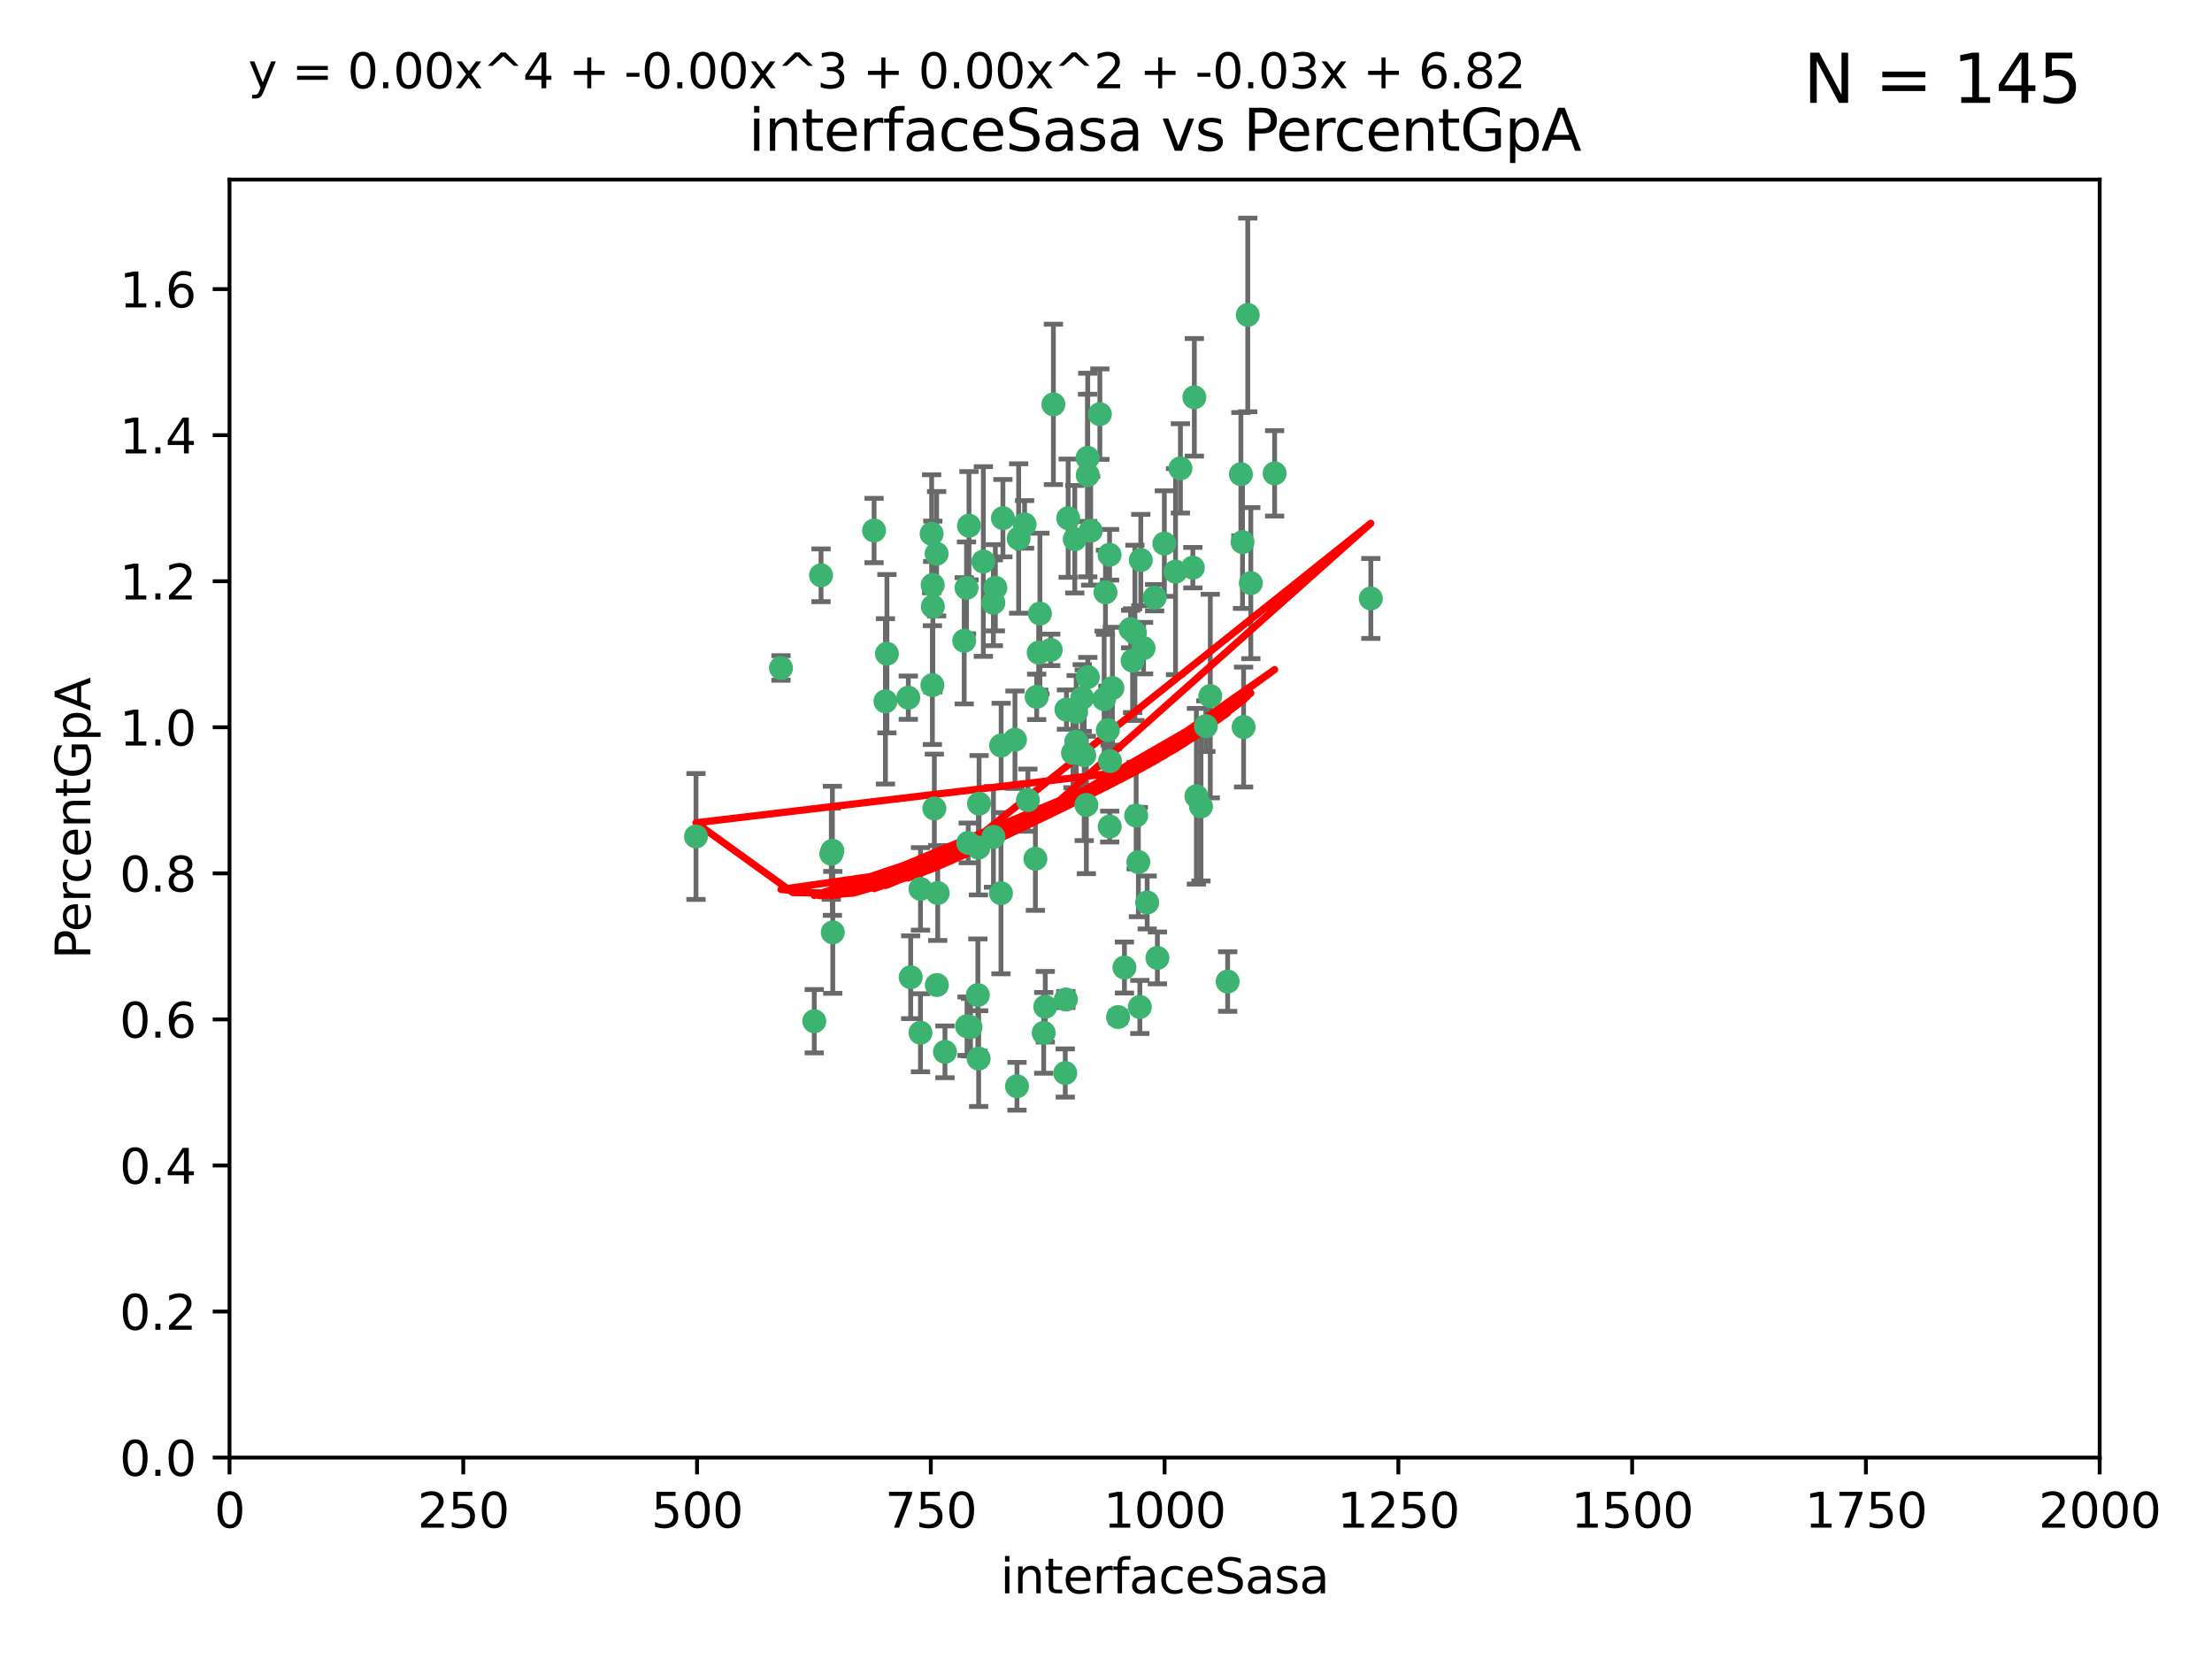 <?xml version="1.0" encoding="utf-8" standalone="no"?>
<!DOCTYPE svg PUBLIC "-//W3C//DTD SVG 1.1//EN"
  "http://www.w3.org/Graphics/SVG/1.1/DTD/svg11.dtd">
<svg xmlns:xlink="http://www.w3.org/1999/xlink" width="460.8pt" height="345.6pt" viewBox="0 0 460.8 345.6" xmlns="http://www.w3.org/2000/svg" version="1.1">
 <defs>
  <style type="text/css">*{stroke-linejoin: round; stroke-linecap: butt}</style>
 </defs>
 <g id="figure_1">
  <g id="patch_1">
   <path d="M 0 345.6 
L 460.8 345.6 
L 460.8 0 
L 0 0 
z
" style="fill: #ffffff"/>
  </g>
  <g id="axes_1">
   <g id="patch_2">
    <path d="M 47.81 303.64 
L 437.4 303.64 
L 437.4 37.411 
L 47.81 37.411 
z
" style="fill: #ffffff"/>
   </g>
   <g id="PathCollection_1">
    <defs>
     <path id="m3575184808" d="M 0 1.118 
C 0.297 1.118 0.581 1 0.791 0.791 
C 1 0.581 1.118 0.297 1.118 0 
C 1.118 -0.297 1 -0.581 0.791 -0.791 
C 0.581 -1 0.297 -1.118 0 -1.118 
C -0.297 -1.118 -0.581 -1 -0.791 -0.791 
C -1 -0.581 -1.118 -0.297 -1.118 0 
C -1.118 0.297 -1 0.581 -0.791 0.791 
C -0.581 1 -0.297 1.118 0 1.118 
z
" style="stroke: #3cb371"/>
    </defs>
    <g clip-path="url(#pa4c95dce38)">
     <use xlink:href="#m3575184808" x="258.839" y="112.935" style="fill: #3cb371; stroke: #3cb371"/>
     <use xlink:href="#m3575184808" x="235.526" y="131.048" style="fill: #3cb371; stroke: #3cb371"/>
     <use xlink:href="#m3575184808" x="265.53" y="98.611" style="fill: #3cb371; stroke: #3cb371"/>
     <use xlink:href="#m3575184808" x="231.145" y="115.568" style="fill: #3cb371; stroke: #3cb371"/>
     <use xlink:href="#m3575184808" x="225.86" y="157.33" style="fill: #3cb371; stroke: #3cb371"/>
     <use xlink:href="#m3575184808" x="242.554" y="113.232" style="fill: #3cb371; stroke: #3cb371"/>
     <use xlink:href="#m3575184808" x="259.065" y="151.457" style="fill: #3cb371; stroke: #3cb371"/>
     <use xlink:href="#m3575184808" x="259.932" y="65.606" style="fill: #3cb371; stroke: #3cb371"/>
     <use xlink:href="#m3575184808" x="208.925" y="107.943" style="fill: #3cb371; stroke: #3cb371"/>
     <use xlink:href="#m3575184808" x="258.5" y="98.781" style="fill: #3cb371; stroke: #3cb371"/>
     <use xlink:href="#m3575184808" x="216.635" y="127.82" style="fill: #3cb371; stroke: #3cb371"/>
     <use xlink:href="#m3575184808" x="222.161" y="147.818" style="fill: #3cb371; stroke: #3cb371"/>
     <use xlink:href="#m3575184808" x="194.329" y="126.342" style="fill: #3cb371; stroke: #3cb371"/>
     <use xlink:href="#m3575184808" x="238.226" y="135.021" style="fill: #3cb371; stroke: #3cb371"/>
     <use xlink:href="#m3575184808" x="244.888" y="119.082" style="fill: #3cb371; stroke: #3cb371"/>
     <use xlink:href="#m3575184808" x="236.422" y="131.834" style="fill: #3cb371; stroke: #3cb371"/>
     <use xlink:href="#m3575184808" x="231.733" y="143.336" style="fill: #3cb371; stroke: #3cb371"/>
     <use xlink:href="#m3575184808" x="226.558" y="95.371" style="fill: #3cb371; stroke: #3cb371"/>
     <use xlink:href="#m3575184808" x="251.201" y="151.274" style="fill: #3cb371; stroke: #3cb371"/>
     <use xlink:href="#m3575184808" x="248.492" y="118.255" style="fill: #3cb371; stroke: #3cb371"/>
     <use xlink:href="#m3575184808" x="201.856" y="109.513" style="fill: #3cb371; stroke: #3cb371"/>
     <use xlink:href="#m3575184808" x="223.897" y="112.334" style="fill: #3cb371; stroke: #3cb371"/>
     <use xlink:href="#m3575184808" x="226.614" y="141.043" style="fill: #3cb371; stroke: #3cb371"/>
     <use xlink:href="#m3575184808" x="225.446" y="145.408" style="fill: #3cb371; stroke: #3cb371"/>
     <use xlink:href="#m3575184808" x="214.128" y="166.685" style="fill: #3cb371; stroke: #3cb371"/>
     <use xlink:href="#m3575184808" x="240.527" y="124.513" style="fill: #3cb371; stroke: #3cb371"/>
     <use xlink:href="#m3575184808" x="230.29" y="123.385" style="fill: #3cb371; stroke: #3cb371"/>
     <use xlink:href="#m3575184808" x="218.885" y="135.386" style="fill: #3cb371; stroke: #3cb371"/>
     <use xlink:href="#m3575184808" x="226.597" y="98.955" style="fill: #3cb371; stroke: #3cb371"/>
     <use xlink:href="#m3575184808" x="200.86" y="133.482" style="fill: #3cb371; stroke: #3cb371"/>
     <use xlink:href="#m3575184808" x="217.42" y="215.161" style="fill: #3cb371; stroke: #3cb371"/>
     <use xlink:href="#m3575184808" x="235.941" y="137.629" style="fill: #3cb371; stroke: #3cb371"/>
     <use xlink:href="#m3575184808" x="232.912" y="211.864" style="fill: #3cb371; stroke: #3cb371"/>
     <use xlink:href="#m3575184808" x="222.518" y="107.949" style="fill: #3cb371; stroke: #3cb371"/>
     <use xlink:href="#m3575184808" x="203.96" y="167.417" style="fill: #3cb371; stroke: #3cb371"/>
     <use xlink:href="#m3575184808" x="194.296" y="121.859" style="fill: #3cb371; stroke: #3cb371"/>
     <use xlink:href="#m3575184808" x="229.119" y="86.272" style="fill: #3cb371; stroke: #3cb371"/>
     <use xlink:href="#m3575184808" x="237.649" y="116.673" style="fill: #3cb371; stroke: #3cb371"/>
     <use xlink:href="#m3575184808" x="250.183" y="167.984" style="fill: #3cb371; stroke: #3cb371"/>
     <use xlink:href="#m3575184808" x="207.351" y="122.444" style="fill: #3cb371; stroke: #3cb371"/>
     <use xlink:href="#m3575184808" x="195.114" y="115.347" style="fill: #3cb371; stroke: #3cb371"/>
     <use xlink:href="#m3575184808" x="182.088" y="110.514" style="fill: #3cb371; stroke: #3cb371"/>
     <use xlink:href="#m3575184808" x="203.825" y="176.562" style="fill: #3cb371; stroke: #3cb371"/>
     <use xlink:href="#m3575184808" x="204.848" y="116.973" style="fill: #3cb371; stroke: #3cb371"/>
     <use xlink:href="#m3575184808" x="213.44" y="109.239" style="fill: #3cb371; stroke: #3cb371"/>
     <use xlink:href="#m3575184808" x="245.901" y="97.572" style="fill: #3cb371; stroke: #3cb371"/>
     <use xlink:href="#m3575184808" x="196.853" y="219.119" style="fill: #3cb371; stroke: #3cb371"/>
     <use xlink:href="#m3575184808" x="285.569" y="124.669" style="fill: #3cb371; stroke: #3cb371"/>
     <use xlink:href="#m3575184808" x="215.957" y="145.171" style="fill: #3cb371; stroke: #3cb371"/>
     <use xlink:href="#m3575184808" x="249.228" y="165.873" style="fill: #3cb371; stroke: #3cb371"/>
     <use xlink:href="#m3575184808" x="222.039" y="208.215" style="fill: #3cb371; stroke: #3cb371"/>
     <use xlink:href="#m3575184808" x="189.216" y="145.341" style="fill: #3cb371; stroke: #3cb371"/>
     <use xlink:href="#m3575184808" x="194.641" y="168.419" style="fill: #3cb371; stroke: #3cb371"/>
     <use xlink:href="#m3575184808" x="202.173" y="213.979" style="fill: #3cb371; stroke: #3cb371"/>
     <use xlink:href="#m3575184808" x="191.75" y="215.139" style="fill: #3cb371; stroke: #3cb371"/>
     <use xlink:href="#m3575184808" x="203.704" y="207.286" style="fill: #3cb371; stroke: #3cb371"/>
     <use xlink:href="#m3575184808" x="208.518" y="186.072" style="fill: #3cb371; stroke: #3cb371"/>
     <use xlink:href="#m3575184808" x="184.761" y="136.178" style="fill: #3cb371; stroke: #3cb371"/>
     <use xlink:href="#m3575184808" x="206.936" y="125.569" style="fill: #3cb371; stroke: #3cb371"/>
     <use xlink:href="#m3575184808" x="211.436" y="154.097" style="fill: #3cb371; stroke: #3cb371"/>
     <use xlink:href="#m3575184808" x="194.076" y="111.192" style="fill: #3cb371; stroke: #3cb371"/>
     <use xlink:href="#m3575184808" x="171.039" y="119.843" style="fill: #3cb371; stroke: #3cb371"/>
     <use xlink:href="#m3575184808" x="194.235" y="142.72" style="fill: #3cb371; stroke: #3cb371"/>
     <use xlink:href="#m3575184808" x="215.692" y="178.897" style="fill: #3cb371; stroke: #3cb371"/>
     <use xlink:href="#m3575184808" x="231.239" y="158.542" style="fill: #3cb371; stroke: #3cb371"/>
     <use xlink:href="#m3575184808" x="230.017" y="145.644" style="fill: #3cb371; stroke: #3cb371"/>
     <use xlink:href="#m3575184808" x="224.209" y="154.498" style="fill: #3cb371; stroke: #3cb371"/>
     <use xlink:href="#m3575184808" x="227.208" y="110.571" style="fill: #3cb371; stroke: #3cb371"/>
     <use xlink:href="#m3575184808" x="260.569" y="121.476" style="fill: #3cb371; stroke: #3cb371"/>
     <use xlink:href="#m3575184808" x="255.742" y="204.475" style="fill: #3cb371; stroke: #3cb371"/>
     <use xlink:href="#m3575184808" x="201.453" y="213.781" style="fill: #3cb371; stroke: #3cb371"/>
     <use xlink:href="#m3575184808" x="248.803" y="82.766" style="fill: #3cb371; stroke: #3cb371"/>
     <use xlink:href="#m3575184808" x="230.787" y="152.103" style="fill: #3cb371; stroke: #3cb371"/>
     <use xlink:href="#m3575184808" x="236.683" y="169.899" style="fill: #3cb371; stroke: #3cb371"/>
     <use xlink:href="#m3575184808" x="241.109" y="199.555" style="fill: #3cb371; stroke: #3cb371"/>
     <use xlink:href="#m3575184808" x="184.453" y="146.106" style="fill: #3cb371; stroke: #3cb371"/>
     <use xlink:href="#m3575184808" x="206.956" y="174.332" style="fill: #3cb371; stroke: #3cb371"/>
     <use xlink:href="#m3575184808" x="173.174" y="177.849" style="fill: #3cb371; stroke: #3cb371"/>
     <use xlink:href="#m3575184808" x="221.914" y="223.525" style="fill: #3cb371; stroke: #3cb371"/>
     <use xlink:href="#m3575184808" x="237.447" y="209.769" style="fill: #3cb371; stroke: #3cb371"/>
     <use xlink:href="#m3575184808" x="216.376" y="135.958" style="fill: #3cb371; stroke: #3cb371"/>
     <use xlink:href="#m3575184808" x="169.625" y="212.733" style="fill: #3cb371; stroke: #3cb371"/>
     <use xlink:href="#m3575184808" x="201.694" y="175.59" style="fill: #3cb371; stroke: #3cb371"/>
     <use xlink:href="#m3575184808" x="211.857" y="226.286" style="fill: #3cb371; stroke: #3cb371"/>
     <use xlink:href="#m3575184808" x="203.87" y="220.522" style="fill: #3cb371; stroke: #3cb371"/>
     <use xlink:href="#m3575184808" x="224.185" y="148.297" style="fill: #3cb371; stroke: #3cb371"/>
     <use xlink:href="#m3575184808" x="231.172" y="172.188" style="fill: #3cb371; stroke: #3cb371"/>
     <use xlink:href="#m3575184808" x="195.165" y="205.202" style="fill: #3cb371; stroke: #3cb371"/>
     <use xlink:href="#m3575184808" x="238.978" y="188.002" style="fill: #3cb371; stroke: #3cb371"/>
     <use xlink:href="#m3575184808" x="212.203" y="112.178" style="fill: #3cb371; stroke: #3cb371"/>
     <use xlink:href="#m3575184808" x="195.344" y="186.034" style="fill: #3cb371; stroke: #3cb371"/>
     <use xlink:href="#m3575184808" x="219.44" y="84.238" style="fill: #3cb371; stroke: #3cb371"/>
     <use xlink:href="#m3575184808" x="208.557" y="155.307" style="fill: #3cb371; stroke: #3cb371"/>
     <use xlink:href="#m3575184808" x="191.752" y="185.169" style="fill: #3cb371; stroke: #3cb371"/>
     <use xlink:href="#m3575184808" x="189.71" y="203.575" style="fill: #3cb371; stroke: #3cb371"/>
     <use xlink:href="#m3575184808" x="226.307" y="167.688" style="fill: #3cb371; stroke: #3cb371"/>
     <use xlink:href="#m3575184808" x="234.242" y="201.55" style="fill: #3cb371; stroke: #3cb371"/>
     <use xlink:href="#m3575184808" x="201.345" y="122.465" style="fill: #3cb371; stroke: #3cb371"/>
     <use xlink:href="#m3575184808" x="252.125" y="145.004" style="fill: #3cb371; stroke: #3cb371"/>
     <use xlink:href="#m3575184808" x="173.402" y="177.24" style="fill: #3cb371; stroke: #3cb371"/>
     <use xlink:href="#m3575184808" x="223.521" y="156.841" style="fill: #3cb371; stroke: #3cb371"/>
     <use xlink:href="#m3575184808" x="144.987" y="174.257" style="fill: #3cb371; stroke: #3cb371"/>
     <use xlink:href="#m3575184808" x="237.143" y="179.582" style="fill: #3cb371; stroke: #3cb371"/>
     <use xlink:href="#m3575184808" x="162.692" y="139.145" style="fill: #3cb371; stroke: #3cb371"/>
     <use xlink:href="#m3575184808" x="217.753" y="209.723" style="fill: #3cb371; stroke: #3cb371"/>
     <use xlink:href="#m3575184808" x="173.48" y="194.231" style="fill: #3cb371; stroke: #3cb371"/>
    </g>
   </g>
   <g id="matplotlib.axis_1">
    <g id="xtick_1">
     <g id="line2d_1">
      <defs>
       <path id="ma3abdc6f88" d="M 0 0 
L 0 3.5 
" style="stroke: #000000; stroke-width: 0.8"/>
      </defs>
      <g>
       <use xlink:href="#ma3abdc6f88" x="47.81" y="303.64" style="stroke: #000000; stroke-width: 0.8"/>
      </g>
     </g>
     <g id="text_1">
      <!-- 0 -->
      <g transform="translate(44.629 318.238)scale(0.1 -0.1)">
       <defs>
        <path id="DejaVuSans-30" d="M 2034 4250 
Q 1547 4250 1301 3770 
Q 1056 3291 1056 2328 
Q 1056 1369 1301 889 
Q 1547 409 2034 409 
Q 2525 409 2770 889 
Q 3016 1369 3016 2328 
Q 3016 3291 2770 3770 
Q 2525 4250 2034 4250 
z
M 2034 4750 
Q 2819 4750 3233 4129 
Q 3647 3509 3647 2328 
Q 3647 1150 3233 529 
Q 2819 -91 2034 -91 
Q 1250 -91 836 529 
Q 422 1150 422 2328 
Q 422 3509 836 4129 
Q 1250 4750 2034 4750 
z
" transform="scale(0.016)"/>
       </defs>
       <use xlink:href="#DejaVuSans-30"/>
      </g>
     </g>
    </g>
    <g id="xtick_2">
     <g id="line2d_2">
      <g>
       <use xlink:href="#ma3abdc6f88" x="96.509" y="303.64" style="stroke: #000000; stroke-width: 0.8"/>
      </g>
     </g>
     <g id="text_2">
      <!-- 250 -->
      <g transform="translate(86.965 318.238)scale(0.1 -0.1)">
       <defs>
        <path id="DejaVuSans-32" d="M 1228 531 
L 3431 531 
L 3431 0 
L 469 0 
L 469 531 
Q 828 903 1448 1529 
Q 2069 2156 2228 2338 
Q 2531 2678 2651 2914 
Q 2772 3150 2772 3378 
Q 2772 3750 2511 3984 
Q 2250 4219 1831 4219 
Q 1534 4219 1204 4116 
Q 875 4013 500 3803 
L 500 4441 
Q 881 4594 1212 4672 
Q 1544 4750 1819 4750 
Q 2544 4750 2975 4387 
Q 3406 4025 3406 3419 
Q 3406 3131 3298 2873 
Q 3191 2616 2906 2266 
Q 2828 2175 2409 1742 
Q 1991 1309 1228 531 
z
" transform="scale(0.016)"/>
        <path id="DejaVuSans-35" d="M 691 4666 
L 3169 4666 
L 3169 4134 
L 1269 4134 
L 1269 2991 
Q 1406 3038 1543 3061 
Q 1681 3084 1819 3084 
Q 2600 3084 3056 2656 
Q 3513 2228 3513 1497 
Q 3513 744 3044 326 
Q 2575 -91 1722 -91 
Q 1428 -91 1123 -41 
Q 819 9 494 109 
L 494 744 
Q 775 591 1075 516 
Q 1375 441 1709 441 
Q 2250 441 2565 725 
Q 2881 1009 2881 1497 
Q 2881 1984 2565 2268 
Q 2250 2553 1709 2553 
Q 1456 2553 1204 2497 
Q 953 2441 691 2322 
L 691 4666 
z
" transform="scale(0.016)"/>
       </defs>
       <use xlink:href="#DejaVuSans-32"/>
       <use xlink:href="#DejaVuSans-35" x="63.623"/>
       <use xlink:href="#DejaVuSans-30" x="127.246"/>
      </g>
     </g>
    </g>
    <g id="xtick_3">
     <g id="line2d_3">
      <g>
       <use xlink:href="#ma3abdc6f88" x="145.208" y="303.64" style="stroke: #000000; stroke-width: 0.8"/>
      </g>
     </g>
     <g id="text_3">
      <!-- 500 -->
      <g transform="translate(135.664 318.238)scale(0.1 -0.1)">
       <use xlink:href="#DejaVuSans-35"/>
       <use xlink:href="#DejaVuSans-30" x="63.623"/>
       <use xlink:href="#DejaVuSans-30" x="127.246"/>
      </g>
     </g>
    </g>
    <g id="xtick_4">
     <g id="line2d_4">
      <g>
       <use xlink:href="#ma3abdc6f88" x="193.906" y="303.64" style="stroke: #000000; stroke-width: 0.8"/>
      </g>
     </g>
     <g id="text_4">
      <!-- 750 -->
      <g transform="translate(184.363 318.238)scale(0.1 -0.1)">
       <defs>
        <path id="DejaVuSans-37" d="M 525 4666 
L 3525 4666 
L 3525 4397 
L 1831 0 
L 1172 0 
L 2766 4134 
L 525 4134 
L 525 4666 
z
" transform="scale(0.016)"/>
       </defs>
       <use xlink:href="#DejaVuSans-37"/>
       <use xlink:href="#DejaVuSans-35" x="63.623"/>
       <use xlink:href="#DejaVuSans-30" x="127.246"/>
      </g>
     </g>
    </g>
    <g id="xtick_5">
     <g id="line2d_5">
      <g>
       <use xlink:href="#ma3abdc6f88" x="242.605" y="303.64" style="stroke: #000000; stroke-width: 0.8"/>
      </g>
     </g>
     <g id="text_5">
      <!-- 1000 -->
      <g transform="translate(229.88 318.238)scale(0.1 -0.1)">
       <defs>
        <path id="DejaVuSans-31" d="M 794 531 
L 1825 531 
L 1825 4091 
L 703 3866 
L 703 4441 
L 1819 4666 
L 2450 4666 
L 2450 531 
L 3481 531 
L 3481 0 
L 794 0 
L 794 531 
z
" transform="scale(0.016)"/>
       </defs>
       <use xlink:href="#DejaVuSans-31"/>
       <use xlink:href="#DejaVuSans-30" x="63.623"/>
       <use xlink:href="#DejaVuSans-30" x="127.246"/>
       <use xlink:href="#DejaVuSans-30" x="190.869"/>
      </g>
     </g>
    </g>
    <g id="xtick_6">
     <g id="line2d_6">
      <g>
       <use xlink:href="#ma3abdc6f88" x="291.304" y="303.64" style="stroke: #000000; stroke-width: 0.8"/>
      </g>
     </g>
     <g id="text_6">
      <!-- 1250 -->
      <g transform="translate(278.579 318.238)scale(0.1 -0.1)">
       <use xlink:href="#DejaVuSans-31"/>
       <use xlink:href="#DejaVuSans-32" x="63.623"/>
       <use xlink:href="#DejaVuSans-35" x="127.246"/>
       <use xlink:href="#DejaVuSans-30" x="190.869"/>
      </g>
     </g>
    </g>
    <g id="xtick_7">
     <g id="line2d_7">
      <g>
       <use xlink:href="#ma3abdc6f88" x="340.002" y="303.64" style="stroke: #000000; stroke-width: 0.8"/>
      </g>
     </g>
     <g id="text_7">
      <!-- 1500 -->
      <g transform="translate(327.277 318.238)scale(0.1 -0.1)">
       <use xlink:href="#DejaVuSans-31"/>
       <use xlink:href="#DejaVuSans-35" x="63.623"/>
       <use xlink:href="#DejaVuSans-30" x="127.246"/>
       <use xlink:href="#DejaVuSans-30" x="190.869"/>
      </g>
     </g>
    </g>
    <g id="xtick_8">
     <g id="line2d_8">
      <g>
       <use xlink:href="#ma3abdc6f88" x="388.701" y="303.64" style="stroke: #000000; stroke-width: 0.8"/>
      </g>
     </g>
     <g id="text_8">
      <!-- 1750 -->
      <g transform="translate(375.976 318.238)scale(0.1 -0.1)">
       <use xlink:href="#DejaVuSans-31"/>
       <use xlink:href="#DejaVuSans-37" x="63.623"/>
       <use xlink:href="#DejaVuSans-35" x="127.246"/>
       <use xlink:href="#DejaVuSans-30" x="190.869"/>
      </g>
     </g>
    </g>
    <g id="xtick_9">
     <g id="line2d_9">
      <g>
       <use xlink:href="#ma3abdc6f88" x="437.4" y="303.64" style="stroke: #000000; stroke-width: 0.8"/>
      </g>
     </g>
     <g id="text_9">
      <!-- 2000 -->
      <g transform="translate(424.675 318.238)scale(0.1 -0.1)">
       <use xlink:href="#DejaVuSans-32"/>
       <use xlink:href="#DejaVuSans-30" x="63.623"/>
       <use xlink:href="#DejaVuSans-30" x="127.246"/>
       <use xlink:href="#DejaVuSans-30" x="190.869"/>
      </g>
     </g>
    </g>
    <g id="text_10">
     <!-- interfaceSasa -->
     <g transform="translate(208.398 331.917)scale(0.1 -0.1)">
      <defs>
       <path id="DejaVuSans-69" d="M 603 3500 
L 1178 3500 
L 1178 0 
L 603 0 
L 603 3500 
z
M 603 4863 
L 1178 4863 
L 1178 4134 
L 603 4134 
L 603 4863 
z
" transform="scale(0.016)"/>
       <path id="DejaVuSans-6e" d="M 3513 2113 
L 3513 0 
L 2938 0 
L 2938 2094 
Q 2938 2591 2744 2837 
Q 2550 3084 2163 3084 
Q 1697 3084 1428 2787 
Q 1159 2491 1159 1978 
L 1159 0 
L 581 0 
L 581 3500 
L 1159 3500 
L 1159 2956 
Q 1366 3272 1645 3428 
Q 1925 3584 2291 3584 
Q 2894 3584 3203 3211 
Q 3513 2838 3513 2113 
z
" transform="scale(0.016)"/>
       <path id="DejaVuSans-74" d="M 1172 4494 
L 1172 3500 
L 2356 3500 
L 2356 3053 
L 1172 3053 
L 1172 1153 
Q 1172 725 1289 603 
Q 1406 481 1766 481 
L 2356 481 
L 2356 0 
L 1766 0 
Q 1100 0 847 248 
Q 594 497 594 1153 
L 594 3053 
L 172 3053 
L 172 3500 
L 594 3500 
L 594 4494 
L 1172 4494 
z
" transform="scale(0.016)"/>
       <path id="DejaVuSans-65" d="M 3597 1894 
L 3597 1613 
L 953 1613 
Q 991 1019 1311 708 
Q 1631 397 2203 397 
Q 2534 397 2845 478 
Q 3156 559 3463 722 
L 3463 178 
Q 3153 47 2828 -22 
Q 2503 -91 2169 -91 
Q 1331 -91 842 396 
Q 353 884 353 1716 
Q 353 2575 817 3079 
Q 1281 3584 2069 3584 
Q 2775 3584 3186 3129 
Q 3597 2675 3597 1894 
z
M 3022 2063 
Q 3016 2534 2758 2815 
Q 2500 3097 2075 3097 
Q 1594 3097 1305 2825 
Q 1016 2553 972 2059 
L 3022 2063 
z
" transform="scale(0.016)"/>
       <path id="DejaVuSans-72" d="M 2631 2963 
Q 2534 3019 2420 3045 
Q 2306 3072 2169 3072 
Q 1681 3072 1420 2755 
Q 1159 2438 1159 1844 
L 1159 0 
L 581 0 
L 581 3500 
L 1159 3500 
L 1159 2956 
Q 1341 3275 1631 3429 
Q 1922 3584 2338 3584 
Q 2397 3584 2469 3576 
Q 2541 3569 2628 3553 
L 2631 2963 
z
" transform="scale(0.016)"/>
       <path id="DejaVuSans-66" d="M 2375 4863 
L 2375 4384 
L 1825 4384 
Q 1516 4384 1395 4259 
Q 1275 4134 1275 3809 
L 1275 3500 
L 2222 3500 
L 2222 3053 
L 1275 3053 
L 1275 0 
L 697 0 
L 697 3053 
L 147 3053 
L 147 3500 
L 697 3500 
L 697 3744 
Q 697 4328 969 4595 
Q 1241 4863 1831 4863 
L 2375 4863 
z
" transform="scale(0.016)"/>
       <path id="DejaVuSans-61" d="M 2194 1759 
Q 1497 1759 1228 1600 
Q 959 1441 959 1056 
Q 959 750 1161 570 
Q 1363 391 1709 391 
Q 2188 391 2477 730 
Q 2766 1069 2766 1631 
L 2766 1759 
L 2194 1759 
z
M 3341 1997 
L 3341 0 
L 2766 0 
L 2766 531 
Q 2569 213 2275 61 
Q 1981 -91 1556 -91 
Q 1019 -91 701 211 
Q 384 513 384 1019 
Q 384 1609 779 1909 
Q 1175 2209 1959 2209 
L 2766 2209 
L 2766 2266 
Q 2766 2663 2505 2880 
Q 2244 3097 1772 3097 
Q 1472 3097 1187 3025 
Q 903 2953 641 2809 
L 641 3341 
Q 956 3463 1253 3523 
Q 1550 3584 1831 3584 
Q 2591 3584 2966 3190 
Q 3341 2797 3341 1997 
z
" transform="scale(0.016)"/>
       <path id="DejaVuSans-63" d="M 3122 3366 
L 3122 2828 
Q 2878 2963 2633 3030 
Q 2388 3097 2138 3097 
Q 1578 3097 1268 2742 
Q 959 2388 959 1747 
Q 959 1106 1268 751 
Q 1578 397 2138 397 
Q 2388 397 2633 464 
Q 2878 531 3122 666 
L 3122 134 
Q 2881 22 2623 -34 
Q 2366 -91 2075 -91 
Q 1284 -91 818 406 
Q 353 903 353 1747 
Q 353 2603 823 3093 
Q 1294 3584 2113 3584 
Q 2378 3584 2631 3529 
Q 2884 3475 3122 3366 
z
" transform="scale(0.016)"/>
       <path id="DejaVuSans-53" d="M 3425 4513 
L 3425 3897 
Q 3066 4069 2747 4153 
Q 2428 4238 2131 4238 
Q 1616 4238 1336 4038 
Q 1056 3838 1056 3469 
Q 1056 3159 1242 3001 
Q 1428 2844 1947 2747 
L 2328 2669 
Q 3034 2534 3370 2195 
Q 3706 1856 3706 1288 
Q 3706 609 3251 259 
Q 2797 -91 1919 -91 
Q 1588 -91 1214 -16 
Q 841 59 441 206 
L 441 856 
Q 825 641 1194 531 
Q 1563 422 1919 422 
Q 2459 422 2753 634 
Q 3047 847 3047 1241 
Q 3047 1584 2836 1778 
Q 2625 1972 2144 2069 
L 1759 2144 
Q 1053 2284 737 2584 
Q 422 2884 422 3419 
Q 422 4038 858 4394 
Q 1294 4750 2059 4750 
Q 2388 4750 2728 4690 
Q 3069 4631 3425 4513 
z
" transform="scale(0.016)"/>
       <path id="DejaVuSans-73" d="M 2834 3397 
L 2834 2853 
Q 2591 2978 2328 3040 
Q 2066 3103 1784 3103 
Q 1356 3103 1142 2972 
Q 928 2841 928 2578 
Q 928 2378 1081 2264 
Q 1234 2150 1697 2047 
L 1894 2003 
Q 2506 1872 2764 1633 
Q 3022 1394 3022 966 
Q 3022 478 2636 193 
Q 2250 -91 1575 -91 
Q 1294 -91 989 -36 
Q 684 19 347 128 
L 347 722 
Q 666 556 975 473 
Q 1284 391 1588 391 
Q 1994 391 2212 530 
Q 2431 669 2431 922 
Q 2431 1156 2273 1281 
Q 2116 1406 1581 1522 
L 1381 1569 
Q 847 1681 609 1914 
Q 372 2147 372 2553 
Q 372 3047 722 3315 
Q 1072 3584 1716 3584 
Q 2034 3584 2315 3537 
Q 2597 3491 2834 3397 
z
" transform="scale(0.016)"/>
      </defs>
      <use xlink:href="#DejaVuSans-69"/>
      <use xlink:href="#DejaVuSans-6e" x="27.783"/>
      <use xlink:href="#DejaVuSans-74" x="91.162"/>
      <use xlink:href="#DejaVuSans-65" x="130.371"/>
      <use xlink:href="#DejaVuSans-72" x="191.895"/>
      <use xlink:href="#DejaVuSans-66" x="233.008"/>
      <use xlink:href="#DejaVuSans-61" x="268.213"/>
      <use xlink:href="#DejaVuSans-63" x="329.492"/>
      <use xlink:href="#DejaVuSans-65" x="384.473"/>
      <use xlink:href="#DejaVuSans-53" x="445.996"/>
      <use xlink:href="#DejaVuSans-61" x="509.473"/>
      <use xlink:href="#DejaVuSans-73" x="570.752"/>
      <use xlink:href="#DejaVuSans-61" x="622.852"/>
     </g>
    </g>
   </g>
   <g id="matplotlib.axis_2">
    <g id="ytick_1">
     <g id="line2d_10">
      <defs>
       <path id="m8c9f47faae" d="M 0 0 
L -3.5 0 
" style="stroke: #000000; stroke-width: 0.8"/>
      </defs>
      <g>
       <use xlink:href="#m8c9f47faae" x="47.81" y="303.64" style="stroke: #000000; stroke-width: 0.8"/>
      </g>
     </g>
     <g id="text_11">
      <!-- 0.0 -->
      <g transform="translate(24.907 307.439)scale(0.1 -0.1)">
       <defs>
        <path id="DejaVuSans-2e" d="M 684 794 
L 1344 794 
L 1344 0 
L 684 0 
L 684 794 
z
" transform="scale(0.016)"/>
       </defs>
       <use xlink:href="#DejaVuSans-30"/>
       <use xlink:href="#DejaVuSans-2e" x="63.623"/>
       <use xlink:href="#DejaVuSans-30" x="95.41"/>
      </g>
     </g>
    </g>
    <g id="ytick_2">
     <g id="line2d_11">
      <g>
       <use xlink:href="#m8c9f47faae" x="47.81" y="273.214" style="stroke: #000000; stroke-width: 0.8"/>
      </g>
     </g>
     <g id="text_12">
      <!-- 0.2 -->
      <g transform="translate(24.907 277.013)scale(0.1 -0.1)">
       <use xlink:href="#DejaVuSans-30"/>
       <use xlink:href="#DejaVuSans-2e" x="63.623"/>
       <use xlink:href="#DejaVuSans-32" x="95.41"/>
      </g>
     </g>
    </g>
    <g id="ytick_3">
     <g id="line2d_12">
      <g>
       <use xlink:href="#m8c9f47faae" x="47.81" y="242.788" style="stroke: #000000; stroke-width: 0.8"/>
      </g>
     </g>
     <g id="text_13">
      <!-- 0.4 -->
      <g transform="translate(24.907 246.587)scale(0.1 -0.1)">
       <defs>
        <path id="DejaVuSans-34" d="M 2419 4116 
L 825 1625 
L 2419 1625 
L 2419 4116 
z
M 2253 4666 
L 3047 4666 
L 3047 1625 
L 3713 1625 
L 3713 1100 
L 3047 1100 
L 3047 0 
L 2419 0 
L 2419 1100 
L 313 1100 
L 313 1709 
L 2253 4666 
z
" transform="scale(0.016)"/>
       </defs>
       <use xlink:href="#DejaVuSans-30"/>
       <use xlink:href="#DejaVuSans-2e" x="63.623"/>
       <use xlink:href="#DejaVuSans-34" x="95.41"/>
      </g>
     </g>
    </g>
    <g id="ytick_4">
     <g id="line2d_13">
      <g>
       <use xlink:href="#m8c9f47faae" x="47.81" y="212.362" style="stroke: #000000; stroke-width: 0.8"/>
      </g>
     </g>
     <g id="text_14">
      <!-- 0.6 -->
      <g transform="translate(24.907 216.161)scale(0.1 -0.1)">
       <defs>
        <path id="DejaVuSans-36" d="M 2113 2584 
Q 1688 2584 1439 2293 
Q 1191 2003 1191 1497 
Q 1191 994 1439 701 
Q 1688 409 2113 409 
Q 2538 409 2786 701 
Q 3034 994 3034 1497 
Q 3034 2003 2786 2293 
Q 2538 2584 2113 2584 
z
M 3366 4563 
L 3366 3988 
Q 3128 4100 2886 4159 
Q 2644 4219 2406 4219 
Q 1781 4219 1451 3797 
Q 1122 3375 1075 2522 
Q 1259 2794 1537 2939 
Q 1816 3084 2150 3084 
Q 2853 3084 3261 2657 
Q 3669 2231 3669 1497 
Q 3669 778 3244 343 
Q 2819 -91 2113 -91 
Q 1303 -91 875 529 
Q 447 1150 447 2328 
Q 447 3434 972 4092 
Q 1497 4750 2381 4750 
Q 2619 4750 2861 4703 
Q 3103 4656 3366 4563 
z
" transform="scale(0.016)"/>
       </defs>
       <use xlink:href="#DejaVuSans-30"/>
       <use xlink:href="#DejaVuSans-2e" x="63.623"/>
       <use xlink:href="#DejaVuSans-36" x="95.41"/>
      </g>
     </g>
    </g>
    <g id="ytick_5">
     <g id="line2d_14">
      <g>
       <use xlink:href="#m8c9f47faae" x="47.81" y="181.935" style="stroke: #000000; stroke-width: 0.8"/>
      </g>
     </g>
     <g id="text_15">
      <!-- 0.8 -->
      <g transform="translate(24.907 185.735)scale(0.1 -0.1)">
       <defs>
        <path id="DejaVuSans-38" d="M 2034 2216 
Q 1584 2216 1326 1975 
Q 1069 1734 1069 1313 
Q 1069 891 1326 650 
Q 1584 409 2034 409 
Q 2484 409 2743 651 
Q 3003 894 3003 1313 
Q 3003 1734 2745 1975 
Q 2488 2216 2034 2216 
z
M 1403 2484 
Q 997 2584 770 2862 
Q 544 3141 544 3541 
Q 544 4100 942 4425 
Q 1341 4750 2034 4750 
Q 2731 4750 3128 4425 
Q 3525 4100 3525 3541 
Q 3525 3141 3298 2862 
Q 3072 2584 2669 2484 
Q 3125 2378 3379 2068 
Q 3634 1759 3634 1313 
Q 3634 634 3220 271 
Q 2806 -91 2034 -91 
Q 1263 -91 848 271 
Q 434 634 434 1313 
Q 434 1759 690 2068 
Q 947 2378 1403 2484 
z
M 1172 3481 
Q 1172 3119 1398 2916 
Q 1625 2713 2034 2713 
Q 2441 2713 2670 2916 
Q 2900 3119 2900 3481 
Q 2900 3844 2670 4047 
Q 2441 4250 2034 4250 
Q 1625 4250 1398 4047 
Q 1172 3844 1172 3481 
z
" transform="scale(0.016)"/>
       </defs>
       <use xlink:href="#DejaVuSans-30"/>
       <use xlink:href="#DejaVuSans-2e" x="63.623"/>
       <use xlink:href="#DejaVuSans-38" x="95.41"/>
      </g>
     </g>
    </g>
    <g id="ytick_6">
     <g id="line2d_15">
      <g>
       <use xlink:href="#m8c9f47faae" x="47.81" y="151.509" style="stroke: #000000; stroke-width: 0.8"/>
      </g>
     </g>
     <g id="text_16">
      <!-- 1.0 -->
      <g transform="translate(24.907 155.308)scale(0.1 -0.1)">
       <use xlink:href="#DejaVuSans-31"/>
       <use xlink:href="#DejaVuSans-2e" x="63.623"/>
       <use xlink:href="#DejaVuSans-30" x="95.41"/>
      </g>
     </g>
    </g>
    <g id="ytick_7">
     <g id="line2d_16">
      <g>
       <use xlink:href="#m8c9f47faae" x="47.81" y="121.083" style="stroke: #000000; stroke-width: 0.8"/>
      </g>
     </g>
     <g id="text_17">
      <!-- 1.2 -->
      <g transform="translate(24.907 124.882)scale(0.1 -0.1)">
       <use xlink:href="#DejaVuSans-31"/>
       <use xlink:href="#DejaVuSans-2e" x="63.623"/>
       <use xlink:href="#DejaVuSans-32" x="95.41"/>
      </g>
     </g>
    </g>
    <g id="ytick_8">
     <g id="line2d_17">
      <g>
       <use xlink:href="#m8c9f47faae" x="47.81" y="90.657" style="stroke: #000000; stroke-width: 0.8"/>
      </g>
     </g>
     <g id="text_18">
      <!-- 1.4 -->
      <g transform="translate(24.907 94.456)scale(0.1 -0.1)">
       <use xlink:href="#DejaVuSans-31"/>
       <use xlink:href="#DejaVuSans-2e" x="63.623"/>
       <use xlink:href="#DejaVuSans-34" x="95.41"/>
      </g>
     </g>
    </g>
    <g id="ytick_9">
     <g id="line2d_18">
      <g>
       <use xlink:href="#m8c9f47faae" x="47.81" y="60.231" style="stroke: #000000; stroke-width: 0.8"/>
      </g>
     </g>
     <g id="text_19">
      <!-- 1.6 -->
      <g transform="translate(24.907 64.03)scale(0.1 -0.1)">
       <use xlink:href="#DejaVuSans-31"/>
       <use xlink:href="#DejaVuSans-2e" x="63.623"/>
       <use xlink:href="#DejaVuSans-36" x="95.41"/>
      </g>
     </g>
    </g>
    <g id="text_20">
     <!-- PercentGpA -->
     <g transform="translate(18.827 199.802)rotate(-90)scale(0.1 -0.1)">
      <defs>
       <path id="DejaVuSans-50" d="M 1259 4147 
L 1259 2394 
L 2053 2394 
Q 2494 2394 2734 2622 
Q 2975 2850 2975 3272 
Q 2975 3691 2734 3919 
Q 2494 4147 2053 4147 
L 1259 4147 
z
M 628 4666 
L 2053 4666 
Q 2838 4666 3239 4311 
Q 3641 3956 3641 3272 
Q 3641 2581 3239 2228 
Q 2838 1875 2053 1875 
L 1259 1875 
L 1259 0 
L 628 0 
L 628 4666 
z
" transform="scale(0.016)"/>
       <path id="DejaVuSans-47" d="M 3809 666 
L 3809 1919 
L 2778 1919 
L 2778 2438 
L 4434 2438 
L 4434 434 
Q 4069 175 3628 42 
Q 3188 -91 2688 -91 
Q 1594 -91 976 548 
Q 359 1188 359 2328 
Q 359 3472 976 4111 
Q 1594 4750 2688 4750 
Q 3144 4750 3555 4637 
Q 3966 4525 4313 4306 
L 4313 3634 
Q 3963 3931 3569 4081 
Q 3175 4231 2741 4231 
Q 1884 4231 1454 3753 
Q 1025 3275 1025 2328 
Q 1025 1384 1454 906 
Q 1884 428 2741 428 
Q 3075 428 3337 486 
Q 3600 544 3809 666 
z
" transform="scale(0.016)"/>
       <path id="DejaVuSans-70" d="M 1159 525 
L 1159 -1331 
L 581 -1331 
L 581 3500 
L 1159 3500 
L 1159 2969 
Q 1341 3281 1617 3432 
Q 1894 3584 2278 3584 
Q 2916 3584 3314 3078 
Q 3713 2572 3713 1747 
Q 3713 922 3314 415 
Q 2916 -91 2278 -91 
Q 1894 -91 1617 61 
Q 1341 213 1159 525 
z
M 3116 1747 
Q 3116 2381 2855 2742 
Q 2594 3103 2138 3103 
Q 1681 3103 1420 2742 
Q 1159 2381 1159 1747 
Q 1159 1113 1420 752 
Q 1681 391 2138 391 
Q 2594 391 2855 752 
Q 3116 1113 3116 1747 
z
" transform="scale(0.016)"/>
       <path id="DejaVuSans-41" d="M 2188 4044 
L 1331 1722 
L 3047 1722 
L 2188 4044 
z
M 1831 4666 
L 2547 4666 
L 4325 0 
L 3669 0 
L 3244 1197 
L 1141 1197 
L 716 0 
L 50 0 
L 1831 4666 
z
" transform="scale(0.016)"/>
      </defs>
      <use xlink:href="#DejaVuSans-50"/>
      <use xlink:href="#DejaVuSans-65" x="56.678"/>
      <use xlink:href="#DejaVuSans-72" x="118.201"/>
      <use xlink:href="#DejaVuSans-63" x="157.064"/>
      <use xlink:href="#DejaVuSans-65" x="212.045"/>
      <use xlink:href="#DejaVuSans-6e" x="273.568"/>
      <use xlink:href="#DejaVuSans-74" x="336.947"/>
      <use xlink:href="#DejaVuSans-47" x="376.156"/>
      <use xlink:href="#DejaVuSans-70" x="453.646"/>
      <use xlink:href="#DejaVuSans-41" x="517.123"/>
     </g>
    </g>
   </g>
   <g id="LineCollection_1">
    <path d="M 258.839 126.742 
L 258.839 99.128 
" clip-path="url(#pa4c95dce38)" style="fill: none; stroke: #696969"/>
    <path d="M 235.526 134.958 
L 235.526 127.138 
" clip-path="url(#pa4c95dce38)" style="fill: none; stroke: #696969"/>
    <path d="M 265.53 107.5 
L 265.53 89.723 
" clip-path="url(#pa4c95dce38)" style="fill: none; stroke: #696969"/>
    <path d="M 231.145 120.843 
L 231.145 110.292 
" clip-path="url(#pa4c95dce38)" style="fill: none; stroke: #696969"/>
    <path d="M 225.86 175.107 
L 225.86 139.552 
" clip-path="url(#pa4c95dce38)" style="fill: none; stroke: #696969"/>
    <path d="M 242.554 124.224 
L 242.554 102.241 
" clip-path="url(#pa4c95dce38)" style="fill: none; stroke: #696969"/>
    <path d="M 259.065 163.945 
L 259.065 138.968 
" clip-path="url(#pa4c95dce38)" style="fill: none; stroke: #696969"/>
    <path d="M 259.932 85.777 
L 259.932 45.434 
" clip-path="url(#pa4c95dce38)" style="fill: none; stroke: #696969"/>
    <path d="M 208.925 116.002 
L 208.925 99.884 
" clip-path="url(#pa4c95dce38)" style="fill: none; stroke: #696969"/>
    <path d="M 258.5 111.622 
L 258.5 85.94 
" clip-path="url(#pa4c95dce38)" style="fill: none; stroke: #696969"/>
    <path d="M 216.635 144.568 
L 216.635 111.073 
" clip-path="url(#pa4c95dce38)" style="fill: none; stroke: #696969"/>
    <path d="M 222.161 151.909 
L 222.161 143.727 
" clip-path="url(#pa4c95dce38)" style="fill: none; stroke: #696969"/>
    <path d="M 194.329 144.131 
L 194.329 108.553 
" clip-path="url(#pa4c95dce38)" style="fill: none; stroke: #696969"/>
    <path d="M 238.226 140.382 
L 238.226 129.659 
" clip-path="url(#pa4c95dce38)" style="fill: none; stroke: #696969"/>
    <path d="M 244.888 140.54 
L 244.888 97.624 
" clip-path="url(#pa4c95dce38)" style="fill: none; stroke: #696969"/>
    <path d="M 236.422 150.092 
L 236.422 113.575 
" clip-path="url(#pa4c95dce38)" style="fill: none; stroke: #696969"/>
    <path d="M 231.733 155.999 
L 231.733 130.673 
" clip-path="url(#pa4c95dce38)" style="fill: none; stroke: #696969"/>
    <path d="M 226.558 108.615 
L 226.558 82.127 
" clip-path="url(#pa4c95dce38)" style="fill: none; stroke: #696969"/>
    <path d="M 251.201 156.555 
L 251.201 145.993 
" clip-path="url(#pa4c95dce38)" style="fill: none; stroke: #696969"/>
    <path d="M 248.492 122.472 
L 248.492 114.039 
" clip-path="url(#pa4c95dce38)" style="fill: none; stroke: #696969"/>
    <path d="M 201.856 120.79 
L 201.856 98.237 
" clip-path="url(#pa4c95dce38)" style="fill: none; stroke: #696969"/>
    <path d="M 223.897 123.529 
L 223.897 101.139 
" clip-path="url(#pa4c95dce38)" style="fill: none; stroke: #696969"/>
    <path d="M 226.614 145.137 
L 226.614 136.95 
" clip-path="url(#pa4c95dce38)" style="fill: none; stroke: #696969"/>
    <path d="M 225.446 152.361 
L 225.446 138.456 
" clip-path="url(#pa4c95dce38)" style="fill: none; stroke: #696969"/>
    <path d="M 214.128 173.167 
L 214.128 160.202 
" clip-path="url(#pa4c95dce38)" style="fill: none; stroke: #696969"/>
    <path d="M 240.527 127.259 
L 240.527 121.767 
" clip-path="url(#pa4c95dce38)" style="fill: none; stroke: #696969"/>
    <path d="M 230.29 132.151 
L 230.29 114.62 
" clip-path="url(#pa4c95dce38)" style="fill: none; stroke: #696969"/>
    <path d="M 218.885 138.663 
L 218.885 132.109 
" clip-path="url(#pa4c95dce38)" style="fill: none; stroke: #696969"/>
    <path d="M 226.597 120.165 
L 226.597 77.745 
" clip-path="url(#pa4c95dce38)" style="fill: none; stroke: #696969"/>
    <path d="M 200.86 146.637 
L 200.86 120.327 
" clip-path="url(#pa4c95dce38)" style="fill: none; stroke: #696969"/>
    <path d="M 217.42 223.572 
L 217.42 206.751 
" clip-path="url(#pa4c95dce38)" style="fill: none; stroke: #696969"/>
    <path d="M 235.941 148.436 
L 235.941 126.823 
" clip-path="url(#pa4c95dce38)" style="fill: none; stroke: #696969"/>
    <path d="M 232.912 213.072 
L 232.912 210.656 
" clip-path="url(#pa4c95dce38)" style="fill: none; stroke: #696969"/>
    <path d="M 222.518 120.265 
L 222.518 95.634 
" clip-path="url(#pa4c95dce38)" style="fill: none; stroke: #696969"/>
    <path d="M 203.96 177.442 
L 203.96 157.392 
" clip-path="url(#pa4c95dce38)" style="fill: none; stroke: #696969"/>
    <path d="M 194.296 126.751 
L 194.296 116.967 
" clip-path="url(#pa4c95dce38)" style="fill: none; stroke: #696969"/>
    <path d="M 229.119 95.691 
L 229.119 76.852 
" clip-path="url(#pa4c95dce38)" style="fill: none; stroke: #696969"/>
    <path d="M 237.649 126.191 
L 237.649 107.154 
" clip-path="url(#pa4c95dce38)" style="fill: none; stroke: #696969"/>
    <path d="M 250.183 183.521 
L 250.183 152.447 
" clip-path="url(#pa4c95dce38)" style="fill: none; stroke: #696969"/>
    <path d="M 207.351 131.425 
L 207.351 113.463 
" clip-path="url(#pa4c95dce38)" style="fill: none; stroke: #696969"/>
    <path d="M 195.114 128.299 
L 195.114 102.395 
" clip-path="url(#pa4c95dce38)" style="fill: none; stroke: #696969"/>
    <path d="M 182.088 117.217 
L 182.088 103.811 
" clip-path="url(#pa4c95dce38)" style="fill: none; stroke: #696969"/>
    <path d="M 203.825 186.427 
L 203.825 166.697 
" clip-path="url(#pa4c95dce38)" style="fill: none; stroke: #696969"/>
    <path d="M 204.848 136.73 
L 204.848 97.216 
" clip-path="url(#pa4c95dce38)" style="fill: none; stroke: #696969"/>
    <path d="M 213.44 114.195 
L 213.44 104.283 
" clip-path="url(#pa4c95dce38)" style="fill: none; stroke: #696969"/>
    <path d="M 245.901 106.878 
L 245.901 88.267 
" clip-path="url(#pa4c95dce38)" style="fill: none; stroke: #696969"/>
    <path d="M 196.853 224.512 
L 196.853 213.726 
" clip-path="url(#pa4c95dce38)" style="fill: none; stroke: #696969"/>
    <path d="M 285.569 132.997 
L 285.569 116.341 
" clip-path="url(#pa4c95dce38)" style="fill: none; stroke: #696969"/>
    <path d="M 215.957 149.901 
L 215.957 140.441 
" clip-path="url(#pa4c95dce38)" style="fill: none; stroke: #696969"/>
    <path d="M 249.228 184.172 
L 249.228 147.574 
" clip-path="url(#pa4c95dce38)" style="fill: none; stroke: #696969"/>
    <path d="M 222.039 209.889 
L 222.039 206.542 
" clip-path="url(#pa4c95dce38)" style="fill: none; stroke: #696969"/>
    <path d="M 189.216 149.851 
L 189.216 140.831 
" clip-path="url(#pa4c95dce38)" style="fill: none; stroke: #696969"/>
    <path d="M 194.641 179.743 
L 194.641 157.094 
" clip-path="url(#pa4c95dce38)" style="fill: none; stroke: #696969"/>
    <path d="M 202.173 219.969 
L 202.173 207.99 
" clip-path="url(#pa4c95dce38)" style="fill: none; stroke: #696969"/>
    <path d="M 191.75 223.268 
L 191.75 207.01 
" clip-path="url(#pa4c95dce38)" style="fill: none; stroke: #696969"/>
    <path d="M 203.704 218.975 
L 203.704 195.596 
" clip-path="url(#pa4c95dce38)" style="fill: none; stroke: #696969"/>
    <path d="M 208.518 202.862 
L 208.518 169.282 
" clip-path="url(#pa4c95dce38)" style="fill: none; stroke: #696969"/>
    <path d="M 184.761 152.672 
L 184.761 119.684 
" clip-path="url(#pa4c95dce38)" style="fill: none; stroke: #696969"/>
    <path d="M 206.936 134.51 
L 206.936 116.629 
" clip-path="url(#pa4c95dce38)" style="fill: none; stroke: #696969"/>
    <path d="M 211.436 164.246 
L 211.436 143.949 
" clip-path="url(#pa4c95dce38)" style="fill: none; stroke: #696969"/>
    <path d="M 194.076 123.488 
L 194.076 98.897 
" clip-path="url(#pa4c95dce38)" style="fill: none; stroke: #696969"/>
    <path d="M 171.039 125.336 
L 171.039 114.351 
" clip-path="url(#pa4c95dce38)" style="fill: none; stroke: #696969"/>
    <path d="M 194.235 155.094 
L 194.235 130.347 
" clip-path="url(#pa4c95dce38)" style="fill: none; stroke: #696969"/>
    <path d="M 215.692 189.642 
L 215.692 168.152 
" clip-path="url(#pa4c95dce38)" style="fill: none; stroke: #696969"/>
    <path d="M 231.239 161.867 
L 231.239 155.217 
" clip-path="url(#pa4c95dce38)" style="fill: none; stroke: #696969"/>
    <path d="M 230.017 159.813 
L 230.017 131.474 
" clip-path="url(#pa4c95dce38)" style="fill: none; stroke: #696969"/>
    <path d="M 224.209 162.273 
L 224.209 146.722 
" clip-path="url(#pa4c95dce38)" style="fill: none; stroke: #696969"/>
    <path d="M 227.208 121.897 
L 227.208 99.245 
" clip-path="url(#pa4c95dce38)" style="fill: none; stroke: #696969"/>
    <path d="M 260.569 137.206 
L 260.569 105.745 
" clip-path="url(#pa4c95dce38)" style="fill: none; stroke: #696969"/>
    <path d="M 255.742 210.678 
L 255.742 198.273 
" clip-path="url(#pa4c95dce38)" style="fill: none; stroke: #696969"/>
    <path d="M 201.453 219.871 
L 201.453 207.692 
" clip-path="url(#pa4c95dce38)" style="fill: none; stroke: #696969"/>
    <path d="M 248.803 95.013 
L 248.803 70.519 
" clip-path="url(#pa4c95dce38)" style="fill: none; stroke: #696969"/>
    <path d="M 230.787 161.277 
L 230.787 142.929 
" clip-path="url(#pa4c95dce38)" style="fill: none; stroke: #696969"/>
    <path d="M 236.683 181.006 
L 236.683 158.792 
" clip-path="url(#pa4c95dce38)" style="fill: none; stroke: #696969"/>
    <path d="M 241.109 204.953 
L 241.109 194.158 
" clip-path="url(#pa4c95dce38)" style="fill: none; stroke: #696969"/>
    <path d="M 184.453 163.326 
L 184.453 128.886 
" clip-path="url(#pa4c95dce38)" style="fill: none; stroke: #696969"/>
    <path d="M 206.956 184.828 
L 206.956 163.836 
" clip-path="url(#pa4c95dce38)" style="fill: none; stroke: #696969"/>
    <path d="M 173.174 187.334 
L 173.174 168.364 
" clip-path="url(#pa4c95dce38)" style="fill: none; stroke: #696969"/>
    <path d="M 221.914 228.546 
L 221.914 218.504 
" clip-path="url(#pa4c95dce38)" style="fill: none; stroke: #696969"/>
    <path d="M 237.447 215.299 
L 237.447 204.239 
" clip-path="url(#pa4c95dce38)" style="fill: none; stroke: #696969"/>
    <path d="M 216.376 143.75 
L 216.376 128.166 
" clip-path="url(#pa4c95dce38)" style="fill: none; stroke: #696969"/>
    <path d="M 169.625 219.331 
L 169.625 206.134 
" clip-path="url(#pa4c95dce38)" style="fill: none; stroke: #696969"/>
    <path d="M 201.694 179.727 
L 201.694 171.452 
" clip-path="url(#pa4c95dce38)" style="fill: none; stroke: #696969"/>
    <path d="M 211.857 231.261 
L 211.857 221.311 
" clip-path="url(#pa4c95dce38)" style="fill: none; stroke: #696969"/>
    <path d="M 203.87 230.498 
L 203.87 210.546 
" clip-path="url(#pa4c95dce38)" style="fill: none; stroke: #696969"/>
    <path d="M 224.185 155.865 
L 224.185 140.729 
" clip-path="url(#pa4c95dce38)" style="fill: none; stroke: #696969"/>
    <path d="M 231.172 175.398 
L 231.172 168.977 
" clip-path="url(#pa4c95dce38)" style="fill: none; stroke: #696969"/>
    <path d="M 195.165 206.291 
L 195.165 204.114 
" clip-path="url(#pa4c95dce38)" style="fill: none; stroke: #696969"/>
    <path d="M 238.978 193.517 
L 238.978 182.486 
" clip-path="url(#pa4c95dce38)" style="fill: none; stroke: #696969"/>
    <path d="M 212.203 127.743 
L 212.203 96.614 
" clip-path="url(#pa4c95dce38)" style="fill: none; stroke: #696969"/>
    <path d="M 195.344 195.91 
L 195.344 176.158 
" clip-path="url(#pa4c95dce38)" style="fill: none; stroke: #696969"/>
    <path d="M 219.44 100.942 
L 219.44 67.533 
" clip-path="url(#pa4c95dce38)" style="fill: none; stroke: #696969"/>
    <path d="M 208.557 164.111 
L 208.557 146.503 
" clip-path="url(#pa4c95dce38)" style="fill: none; stroke: #696969"/>
    <path d="M 191.752 193.766 
L 191.752 176.573 
" clip-path="url(#pa4c95dce38)" style="fill: none; stroke: #696969"/>
    <path d="M 189.71 212.193 
L 189.71 194.958 
" clip-path="url(#pa4c95dce38)" style="fill: none; stroke: #696969"/>
    <path d="M 226.307 181.997 
L 226.307 153.38 
" clip-path="url(#pa4c95dce38)" style="fill: none; stroke: #696969"/>
    <path d="M 234.242 206.859 
L 234.242 196.24 
" clip-path="url(#pa4c95dce38)" style="fill: none; stroke: #696969"/>
    <path d="M 201.345 132.034 
L 201.345 112.895 
" clip-path="url(#pa4c95dce38)" style="fill: none; stroke: #696969"/>
    <path d="M 252.125 166.212 
L 252.125 123.796 
" clip-path="url(#pa4c95dce38)" style="fill: none; stroke: #696969"/>
    <path d="M 173.402 190.686 
L 173.402 163.794 
" clip-path="url(#pa4c95dce38)" style="fill: none; stroke: #696969"/>
    <path d="M 223.521 164.083 
L 223.521 149.6 
" clip-path="url(#pa4c95dce38)" style="fill: none; stroke: #696969"/>
    <path d="M 144.987 187.369 
L 144.987 161.144 
" clip-path="url(#pa4c95dce38)" style="fill: none; stroke: #696969"/>
    <path d="M 237.143 190.966 
L 237.143 168.198 
" clip-path="url(#pa4c95dce38)" style="fill: none; stroke: #696969"/>
    <path d="M 162.692 141.705 
L 162.692 136.585 
" clip-path="url(#pa4c95dce38)" style="fill: none; stroke: #696969"/>
    <path d="M 217.753 217.076 
L 217.753 202.37 
" clip-path="url(#pa4c95dce38)" style="fill: none; stroke: #696969"/>
    <path d="M 173.48 206.922 
L 173.48 181.54 
" clip-path="url(#pa4c95dce38)" style="fill: none; stroke: #696969"/>
   </g>
   <g id="line2d_19">
    <defs>
     <path id="me632b141a8" d="M 2 0 
L -2 -0 
" style="stroke: #696969"/>
    </defs>
    <g clip-path="url(#pa4c95dce38)">
     <use xlink:href="#me632b141a8" x="258.839" y="126.742" style="fill: #696969; stroke: #696969"/>
     <use xlink:href="#me632b141a8" x="235.526" y="134.958" style="fill: #696969; stroke: #696969"/>
     <use xlink:href="#me632b141a8" x="265.53" y="107.5" style="fill: #696969; stroke: #696969"/>
     <use xlink:href="#me632b141a8" x="231.145" y="120.843" style="fill: #696969; stroke: #696969"/>
     <use xlink:href="#me632b141a8" x="225.86" y="175.107" style="fill: #696969; stroke: #696969"/>
     <use xlink:href="#me632b141a8" x="242.554" y="124.224" style="fill: #696969; stroke: #696969"/>
     <use xlink:href="#me632b141a8" x="259.065" y="163.945" style="fill: #696969; stroke: #696969"/>
     <use xlink:href="#me632b141a8" x="259.932" y="85.777" style="fill: #696969; stroke: #696969"/>
     <use xlink:href="#me632b141a8" x="208.925" y="116.002" style="fill: #696969; stroke: #696969"/>
     <use xlink:href="#me632b141a8" x="258.5" y="111.622" style="fill: #696969; stroke: #696969"/>
     <use xlink:href="#me632b141a8" x="216.635" y="144.568" style="fill: #696969; stroke: #696969"/>
     <use xlink:href="#me632b141a8" x="222.161" y="151.909" style="fill: #696969; stroke: #696969"/>
     <use xlink:href="#me632b141a8" x="194.329" y="144.131" style="fill: #696969; stroke: #696969"/>
     <use xlink:href="#me632b141a8" x="238.226" y="140.382" style="fill: #696969; stroke: #696969"/>
     <use xlink:href="#me632b141a8" x="244.888" y="140.54" style="fill: #696969; stroke: #696969"/>
     <use xlink:href="#me632b141a8" x="236.422" y="150.092" style="fill: #696969; stroke: #696969"/>
     <use xlink:href="#me632b141a8" x="231.733" y="155.999" style="fill: #696969; stroke: #696969"/>
     <use xlink:href="#me632b141a8" x="226.558" y="108.615" style="fill: #696969; stroke: #696969"/>
     <use xlink:href="#me632b141a8" x="251.201" y="156.555" style="fill: #696969; stroke: #696969"/>
     <use xlink:href="#me632b141a8" x="248.492" y="122.472" style="fill: #696969; stroke: #696969"/>
     <use xlink:href="#me632b141a8" x="201.856" y="120.79" style="fill: #696969; stroke: #696969"/>
     <use xlink:href="#me632b141a8" x="223.897" y="123.529" style="fill: #696969; stroke: #696969"/>
     <use xlink:href="#me632b141a8" x="226.614" y="145.137" style="fill: #696969; stroke: #696969"/>
     <use xlink:href="#me632b141a8" x="225.446" y="152.361" style="fill: #696969; stroke: #696969"/>
     <use xlink:href="#me632b141a8" x="214.128" y="173.167" style="fill: #696969; stroke: #696969"/>
     <use xlink:href="#me632b141a8" x="240.527" y="127.259" style="fill: #696969; stroke: #696969"/>
     <use xlink:href="#me632b141a8" x="230.29" y="132.151" style="fill: #696969; stroke: #696969"/>
     <use xlink:href="#me632b141a8" x="218.885" y="138.663" style="fill: #696969; stroke: #696969"/>
     <use xlink:href="#me632b141a8" x="226.597" y="120.165" style="fill: #696969; stroke: #696969"/>
     <use xlink:href="#me632b141a8" x="200.86" y="146.637" style="fill: #696969; stroke: #696969"/>
     <use xlink:href="#me632b141a8" x="217.42" y="223.572" style="fill: #696969; stroke: #696969"/>
     <use xlink:href="#me632b141a8" x="235.941" y="148.436" style="fill: #696969; stroke: #696969"/>
     <use xlink:href="#me632b141a8" x="232.912" y="213.072" style="fill: #696969; stroke: #696969"/>
     <use xlink:href="#me632b141a8" x="222.518" y="120.265" style="fill: #696969; stroke: #696969"/>
     <use xlink:href="#me632b141a8" x="203.96" y="177.442" style="fill: #696969; stroke: #696969"/>
     <use xlink:href="#me632b141a8" x="194.296" y="126.751" style="fill: #696969; stroke: #696969"/>
     <use xlink:href="#me632b141a8" x="229.119" y="95.691" style="fill: #696969; stroke: #696969"/>
     <use xlink:href="#me632b141a8" x="237.649" y="126.191" style="fill: #696969; stroke: #696969"/>
     <use xlink:href="#me632b141a8" x="250.183" y="183.521" style="fill: #696969; stroke: #696969"/>
     <use xlink:href="#me632b141a8" x="207.351" y="131.425" style="fill: #696969; stroke: #696969"/>
     <use xlink:href="#me632b141a8" x="195.114" y="128.299" style="fill: #696969; stroke: #696969"/>
     <use xlink:href="#me632b141a8" x="182.088" y="117.217" style="fill: #696969; stroke: #696969"/>
     <use xlink:href="#me632b141a8" x="203.825" y="186.427" style="fill: #696969; stroke: #696969"/>
     <use xlink:href="#me632b141a8" x="204.848" y="136.73" style="fill: #696969; stroke: #696969"/>
     <use xlink:href="#me632b141a8" x="213.44" y="114.195" style="fill: #696969; stroke: #696969"/>
     <use xlink:href="#me632b141a8" x="245.901" y="106.878" style="fill: #696969; stroke: #696969"/>
     <use xlink:href="#me632b141a8" x="196.853" y="224.512" style="fill: #696969; stroke: #696969"/>
     <use xlink:href="#me632b141a8" x="285.569" y="132.997" style="fill: #696969; stroke: #696969"/>
     <use xlink:href="#me632b141a8" x="215.957" y="149.901" style="fill: #696969; stroke: #696969"/>
     <use xlink:href="#me632b141a8" x="249.228" y="184.172" style="fill: #696969; stroke: #696969"/>
     <use xlink:href="#me632b141a8" x="222.039" y="209.889" style="fill: #696969; stroke: #696969"/>
     <use xlink:href="#me632b141a8" x="189.216" y="149.851" style="fill: #696969; stroke: #696969"/>
     <use xlink:href="#me632b141a8" x="194.641" y="179.743" style="fill: #696969; stroke: #696969"/>
     <use xlink:href="#me632b141a8" x="202.173" y="219.969" style="fill: #696969; stroke: #696969"/>
     <use xlink:href="#me632b141a8" x="191.75" y="223.268" style="fill: #696969; stroke: #696969"/>
     <use xlink:href="#me632b141a8" x="203.704" y="218.975" style="fill: #696969; stroke: #696969"/>
     <use xlink:href="#me632b141a8" x="208.518" y="202.862" style="fill: #696969; stroke: #696969"/>
     <use xlink:href="#me632b141a8" x="184.761" y="152.672" style="fill: #696969; stroke: #696969"/>
     <use xlink:href="#me632b141a8" x="206.936" y="134.51" style="fill: #696969; stroke: #696969"/>
     <use xlink:href="#me632b141a8" x="211.436" y="164.246" style="fill: #696969; stroke: #696969"/>
     <use xlink:href="#me632b141a8" x="194.076" y="123.488" style="fill: #696969; stroke: #696969"/>
     <use xlink:href="#me632b141a8" x="171.039" y="125.336" style="fill: #696969; stroke: #696969"/>
     <use xlink:href="#me632b141a8" x="194.235" y="155.094" style="fill: #696969; stroke: #696969"/>
     <use xlink:href="#me632b141a8" x="215.692" y="189.642" style="fill: #696969; stroke: #696969"/>
     <use xlink:href="#me632b141a8" x="231.239" y="161.867" style="fill: #696969; stroke: #696969"/>
     <use xlink:href="#me632b141a8" x="230.017" y="159.813" style="fill: #696969; stroke: #696969"/>
     <use xlink:href="#me632b141a8" x="224.209" y="162.273" style="fill: #696969; stroke: #696969"/>
     <use xlink:href="#me632b141a8" x="227.208" y="121.897" style="fill: #696969; stroke: #696969"/>
     <use xlink:href="#me632b141a8" x="260.569" y="137.206" style="fill: #696969; stroke: #696969"/>
     <use xlink:href="#me632b141a8" x="255.742" y="210.678" style="fill: #696969; stroke: #696969"/>
     <use xlink:href="#me632b141a8" x="201.453" y="219.871" style="fill: #696969; stroke: #696969"/>
     <use xlink:href="#me632b141a8" x="248.803" y="95.013" style="fill: #696969; stroke: #696969"/>
     <use xlink:href="#me632b141a8" x="230.787" y="161.277" style="fill: #696969; stroke: #696969"/>
     <use xlink:href="#me632b141a8" x="236.683" y="181.006" style="fill: #696969; stroke: #696969"/>
     <use xlink:href="#me632b141a8" x="241.109" y="204.953" style="fill: #696969; stroke: #696969"/>
     <use xlink:href="#me632b141a8" x="184.453" y="163.326" style="fill: #696969; stroke: #696969"/>
     <use xlink:href="#me632b141a8" x="206.956" y="184.828" style="fill: #696969; stroke: #696969"/>
     <use xlink:href="#me632b141a8" x="173.174" y="187.334" style="fill: #696969; stroke: #696969"/>
     <use xlink:href="#me632b141a8" x="221.914" y="228.546" style="fill: #696969; stroke: #696969"/>
     <use xlink:href="#me632b141a8" x="237.447" y="215.299" style="fill: #696969; stroke: #696969"/>
     <use xlink:href="#me632b141a8" x="216.376" y="143.75" style="fill: #696969; stroke: #696969"/>
     <use xlink:href="#me632b141a8" x="169.625" y="219.331" style="fill: #696969; stroke: #696969"/>
     <use xlink:href="#me632b141a8" x="201.694" y="179.727" style="fill: #696969; stroke: #696969"/>
     <use xlink:href="#me632b141a8" x="211.857" y="231.261" style="fill: #696969; stroke: #696969"/>
     <use xlink:href="#me632b141a8" x="203.87" y="230.498" style="fill: #696969; stroke: #696969"/>
     <use xlink:href="#me632b141a8" x="224.185" y="155.865" style="fill: #696969; stroke: #696969"/>
     <use xlink:href="#me632b141a8" x="231.172" y="175.398" style="fill: #696969; stroke: #696969"/>
     <use xlink:href="#me632b141a8" x="195.165" y="206.291" style="fill: #696969; stroke: #696969"/>
     <use xlink:href="#me632b141a8" x="238.978" y="193.517" style="fill: #696969; stroke: #696969"/>
     <use xlink:href="#me632b141a8" x="212.203" y="127.743" style="fill: #696969; stroke: #696969"/>
     <use xlink:href="#me632b141a8" x="195.344" y="195.91" style="fill: #696969; stroke: #696969"/>
     <use xlink:href="#me632b141a8" x="219.44" y="100.942" style="fill: #696969; stroke: #696969"/>
     <use xlink:href="#me632b141a8" x="208.557" y="164.111" style="fill: #696969; stroke: #696969"/>
     <use xlink:href="#me632b141a8" x="191.752" y="193.766" style="fill: #696969; stroke: #696969"/>
     <use xlink:href="#me632b141a8" x="189.71" y="212.193" style="fill: #696969; stroke: #696969"/>
     <use xlink:href="#me632b141a8" x="226.307" y="181.997" style="fill: #696969; stroke: #696969"/>
     <use xlink:href="#me632b141a8" x="234.242" y="206.859" style="fill: #696969; stroke: #696969"/>
     <use xlink:href="#me632b141a8" x="201.345" y="132.034" style="fill: #696969; stroke: #696969"/>
     <use xlink:href="#me632b141a8" x="252.125" y="166.212" style="fill: #696969; stroke: #696969"/>
     <use xlink:href="#me632b141a8" x="173.402" y="190.686" style="fill: #696969; stroke: #696969"/>
     <use xlink:href="#me632b141a8" x="223.521" y="164.083" style="fill: #696969; stroke: #696969"/>
     <use xlink:href="#me632b141a8" x="144.987" y="187.369" style="fill: #696969; stroke: #696969"/>
     <use xlink:href="#me632b141a8" x="237.143" y="190.966" style="fill: #696969; stroke: #696969"/>
     <use xlink:href="#me632b141a8" x="162.692" y="141.705" style="fill: #696969; stroke: #696969"/>
     <use xlink:href="#me632b141a8" x="217.753" y="217.076" style="fill: #696969; stroke: #696969"/>
     <use xlink:href="#me632b141a8" x="173.48" y="206.922" style="fill: #696969; stroke: #696969"/>
    </g>
   </g>
   <g id="line2d_20">
    <g clip-path="url(#pa4c95dce38)">
     <use xlink:href="#me632b141a8" x="258.839" y="99.128" style="fill: #696969; stroke: #696969"/>
     <use xlink:href="#me632b141a8" x="235.526" y="127.138" style="fill: #696969; stroke: #696969"/>
     <use xlink:href="#me632b141a8" x="265.53" y="89.723" style="fill: #696969; stroke: #696969"/>
     <use xlink:href="#me632b141a8" x="231.145" y="110.292" style="fill: #696969; stroke: #696969"/>
     <use xlink:href="#me632b141a8" x="225.86" y="139.552" style="fill: #696969; stroke: #696969"/>
     <use xlink:href="#me632b141a8" x="242.554" y="102.241" style="fill: #696969; stroke: #696969"/>
     <use xlink:href="#me632b141a8" x="259.065" y="138.968" style="fill: #696969; stroke: #696969"/>
     <use xlink:href="#me632b141a8" x="259.932" y="45.434" style="fill: #696969; stroke: #696969"/>
     <use xlink:href="#me632b141a8" x="208.925" y="99.884" style="fill: #696969; stroke: #696969"/>
     <use xlink:href="#me632b141a8" x="258.5" y="85.94" style="fill: #696969; stroke: #696969"/>
     <use xlink:href="#me632b141a8" x="216.635" y="111.073" style="fill: #696969; stroke: #696969"/>
     <use xlink:href="#me632b141a8" x="222.161" y="143.727" style="fill: #696969; stroke: #696969"/>
     <use xlink:href="#me632b141a8" x="194.329" y="108.553" style="fill: #696969; stroke: #696969"/>
     <use xlink:href="#me632b141a8" x="238.226" y="129.659" style="fill: #696969; stroke: #696969"/>
     <use xlink:href="#me632b141a8" x="244.888" y="97.624" style="fill: #696969; stroke: #696969"/>
     <use xlink:href="#me632b141a8" x="236.422" y="113.575" style="fill: #696969; stroke: #696969"/>
     <use xlink:href="#me632b141a8" x="231.733" y="130.673" style="fill: #696969; stroke: #696969"/>
     <use xlink:href="#me632b141a8" x="226.558" y="82.127" style="fill: #696969; stroke: #696969"/>
     <use xlink:href="#me632b141a8" x="251.201" y="145.993" style="fill: #696969; stroke: #696969"/>
     <use xlink:href="#me632b141a8" x="248.492" y="114.039" style="fill: #696969; stroke: #696969"/>
     <use xlink:href="#me632b141a8" x="201.856" y="98.237" style="fill: #696969; stroke: #696969"/>
     <use xlink:href="#me632b141a8" x="223.897" y="101.139" style="fill: #696969; stroke: #696969"/>
     <use xlink:href="#me632b141a8" x="226.614" y="136.95" style="fill: #696969; stroke: #696969"/>
     <use xlink:href="#me632b141a8" x="225.446" y="138.456" style="fill: #696969; stroke: #696969"/>
     <use xlink:href="#me632b141a8" x="214.128" y="160.202" style="fill: #696969; stroke: #696969"/>
     <use xlink:href="#me632b141a8" x="240.527" y="121.767" style="fill: #696969; stroke: #696969"/>
     <use xlink:href="#me632b141a8" x="230.29" y="114.62" style="fill: #696969; stroke: #696969"/>
     <use xlink:href="#me632b141a8" x="218.885" y="132.109" style="fill: #696969; stroke: #696969"/>
     <use xlink:href="#me632b141a8" x="226.597" y="77.745" style="fill: #696969; stroke: #696969"/>
     <use xlink:href="#me632b141a8" x="200.86" y="120.327" style="fill: #696969; stroke: #696969"/>
     <use xlink:href="#me632b141a8" x="217.42" y="206.751" style="fill: #696969; stroke: #696969"/>
     <use xlink:href="#me632b141a8" x="235.941" y="126.823" style="fill: #696969; stroke: #696969"/>
     <use xlink:href="#me632b141a8" x="232.912" y="210.656" style="fill: #696969; stroke: #696969"/>
     <use xlink:href="#me632b141a8" x="222.518" y="95.634" style="fill: #696969; stroke: #696969"/>
     <use xlink:href="#me632b141a8" x="203.96" y="157.392" style="fill: #696969; stroke: #696969"/>
     <use xlink:href="#me632b141a8" x="194.296" y="116.967" style="fill: #696969; stroke: #696969"/>
     <use xlink:href="#me632b141a8" x="229.119" y="76.852" style="fill: #696969; stroke: #696969"/>
     <use xlink:href="#me632b141a8" x="237.649" y="107.154" style="fill: #696969; stroke: #696969"/>
     <use xlink:href="#me632b141a8" x="250.183" y="152.447" style="fill: #696969; stroke: #696969"/>
     <use xlink:href="#me632b141a8" x="207.351" y="113.463" style="fill: #696969; stroke: #696969"/>
     <use xlink:href="#me632b141a8" x="195.114" y="102.395" style="fill: #696969; stroke: #696969"/>
     <use xlink:href="#me632b141a8" x="182.088" y="103.811" style="fill: #696969; stroke: #696969"/>
     <use xlink:href="#me632b141a8" x="203.825" y="166.697" style="fill: #696969; stroke: #696969"/>
     <use xlink:href="#me632b141a8" x="204.848" y="97.216" style="fill: #696969; stroke: #696969"/>
     <use xlink:href="#me632b141a8" x="213.44" y="104.283" style="fill: #696969; stroke: #696969"/>
     <use xlink:href="#me632b141a8" x="245.901" y="88.267" style="fill: #696969; stroke: #696969"/>
     <use xlink:href="#me632b141a8" x="196.853" y="213.726" style="fill: #696969; stroke: #696969"/>
     <use xlink:href="#me632b141a8" x="285.569" y="116.341" style="fill: #696969; stroke: #696969"/>
     <use xlink:href="#me632b141a8" x="215.957" y="140.441" style="fill: #696969; stroke: #696969"/>
     <use xlink:href="#me632b141a8" x="249.228" y="147.574" style="fill: #696969; stroke: #696969"/>
     <use xlink:href="#me632b141a8" x="222.039" y="206.542" style="fill: #696969; stroke: #696969"/>
     <use xlink:href="#me632b141a8" x="189.216" y="140.831" style="fill: #696969; stroke: #696969"/>
     <use xlink:href="#me632b141a8" x="194.641" y="157.094" style="fill: #696969; stroke: #696969"/>
     <use xlink:href="#me632b141a8" x="202.173" y="207.99" style="fill: #696969; stroke: #696969"/>
     <use xlink:href="#me632b141a8" x="191.75" y="207.01" style="fill: #696969; stroke: #696969"/>
     <use xlink:href="#me632b141a8" x="203.704" y="195.596" style="fill: #696969; stroke: #696969"/>
     <use xlink:href="#me632b141a8" x="208.518" y="169.282" style="fill: #696969; stroke: #696969"/>
     <use xlink:href="#me632b141a8" x="184.761" y="119.684" style="fill: #696969; stroke: #696969"/>
     <use xlink:href="#me632b141a8" x="206.936" y="116.629" style="fill: #696969; stroke: #696969"/>
     <use xlink:href="#me632b141a8" x="211.436" y="143.949" style="fill: #696969; stroke: #696969"/>
     <use xlink:href="#me632b141a8" x="194.076" y="98.897" style="fill: #696969; stroke: #696969"/>
     <use xlink:href="#me632b141a8" x="171.039" y="114.351" style="fill: #696969; stroke: #696969"/>
     <use xlink:href="#me632b141a8" x="194.235" y="130.347" style="fill: #696969; stroke: #696969"/>
     <use xlink:href="#me632b141a8" x="215.692" y="168.152" style="fill: #696969; stroke: #696969"/>
     <use xlink:href="#me632b141a8" x="231.239" y="155.217" style="fill: #696969; stroke: #696969"/>
     <use xlink:href="#me632b141a8" x="230.017" y="131.474" style="fill: #696969; stroke: #696969"/>
     <use xlink:href="#me632b141a8" x="224.209" y="146.722" style="fill: #696969; stroke: #696969"/>
     <use xlink:href="#me632b141a8" x="227.208" y="99.245" style="fill: #696969; stroke: #696969"/>
     <use xlink:href="#me632b141a8" x="260.569" y="105.745" style="fill: #696969; stroke: #696969"/>
     <use xlink:href="#me632b141a8" x="255.742" y="198.273" style="fill: #696969; stroke: #696969"/>
     <use xlink:href="#me632b141a8" x="201.453" y="207.692" style="fill: #696969; stroke: #696969"/>
     <use xlink:href="#me632b141a8" x="248.803" y="70.519" style="fill: #696969; stroke: #696969"/>
     <use xlink:href="#me632b141a8" x="230.787" y="142.929" style="fill: #696969; stroke: #696969"/>
     <use xlink:href="#me632b141a8" x="236.683" y="158.792" style="fill: #696969; stroke: #696969"/>
     <use xlink:href="#me632b141a8" x="241.109" y="194.158" style="fill: #696969; stroke: #696969"/>
     <use xlink:href="#me632b141a8" x="184.453" y="128.886" style="fill: #696969; stroke: #696969"/>
     <use xlink:href="#me632b141a8" x="206.956" y="163.836" style="fill: #696969; stroke: #696969"/>
     <use xlink:href="#me632b141a8" x="173.174" y="168.364" style="fill: #696969; stroke: #696969"/>
     <use xlink:href="#me632b141a8" x="221.914" y="218.504" style="fill: #696969; stroke: #696969"/>
     <use xlink:href="#me632b141a8" x="237.447" y="204.239" style="fill: #696969; stroke: #696969"/>
     <use xlink:href="#me632b141a8" x="216.376" y="128.166" style="fill: #696969; stroke: #696969"/>
     <use xlink:href="#me632b141a8" x="169.625" y="206.134" style="fill: #696969; stroke: #696969"/>
     <use xlink:href="#me632b141a8" x="201.694" y="171.452" style="fill: #696969; stroke: #696969"/>
     <use xlink:href="#me632b141a8" x="211.857" y="221.311" style="fill: #696969; stroke: #696969"/>
     <use xlink:href="#me632b141a8" x="203.87" y="210.546" style="fill: #696969; stroke: #696969"/>
     <use xlink:href="#me632b141a8" x="224.185" y="140.729" style="fill: #696969; stroke: #696969"/>
     <use xlink:href="#me632b141a8" x="231.172" y="168.977" style="fill: #696969; stroke: #696969"/>
     <use xlink:href="#me632b141a8" x="195.165" y="204.114" style="fill: #696969; stroke: #696969"/>
     <use xlink:href="#me632b141a8" x="238.978" y="182.486" style="fill: #696969; stroke: #696969"/>
     <use xlink:href="#me632b141a8" x="212.203" y="96.614" style="fill: #696969; stroke: #696969"/>
     <use xlink:href="#me632b141a8" x="195.344" y="176.158" style="fill: #696969; stroke: #696969"/>
     <use xlink:href="#me632b141a8" x="219.44" y="67.533" style="fill: #696969; stroke: #696969"/>
     <use xlink:href="#me632b141a8" x="208.557" y="146.503" style="fill: #696969; stroke: #696969"/>
     <use xlink:href="#me632b141a8" x="191.752" y="176.573" style="fill: #696969; stroke: #696969"/>
     <use xlink:href="#me632b141a8" x="189.71" y="194.958" style="fill: #696969; stroke: #696969"/>
     <use xlink:href="#me632b141a8" x="226.307" y="153.38" style="fill: #696969; stroke: #696969"/>
     <use xlink:href="#me632b141a8" x="234.242" y="196.24" style="fill: #696969; stroke: #696969"/>
     <use xlink:href="#me632b141a8" x="201.345" y="112.895" style="fill: #696969; stroke: #696969"/>
     <use xlink:href="#me632b141a8" x="252.125" y="123.796" style="fill: #696969; stroke: #696969"/>
     <use xlink:href="#me632b141a8" x="173.402" y="163.794" style="fill: #696969; stroke: #696969"/>
     <use xlink:href="#me632b141a8" x="223.521" y="149.6" style="fill: #696969; stroke: #696969"/>
     <use xlink:href="#me632b141a8" x="144.987" y="161.144" style="fill: #696969; stroke: #696969"/>
     <use xlink:href="#me632b141a8" x="237.143" y="168.198" style="fill: #696969; stroke: #696969"/>
     <use xlink:href="#me632b141a8" x="162.692" y="136.585" style="fill: #696969; stroke: #696969"/>
     <use xlink:href="#me632b141a8" x="217.753" y="202.37" style="fill: #696969; stroke: #696969"/>
     <use xlink:href="#me632b141a8" x="173.48" y="181.54" style="fill: #696969; stroke: #696969"/>
    </g>
   </g>
   <g id="line2d_21">
    <path d="M 258.839 145.943 
L 235.526 161.29 
L 265.53 139.491 
L 231.145 163.552 
L 225.86 166.189 
L 242.554 157.406 
L 259.065 145.746 
L 259.932 144.979 
L 208.925 174.363 
L 258.5 146.236 
L 216.635 170.675 
L 249.725 152.915 
L 258.235 146.462 
L 222.161 167.999 
L 194.329 180.925 
L 238.226 159.843 
L 250.931 152.087 
L 244.888 156.016 
L 236.422 160.815 
L 226.558 165.845 
L 251.201 151.897 
L 248.492 153.738 
L 201.856 177.652 
L 226.614 165.817 
L 214.128 171.881 
L 240.527 158.568 
L 230.29 163.985 
L 218.885 169.589 
L 226.597 165.826 
L 200.86 178.103 
L 217.42 170.296 
L 235.941 161.07 
L 222.518 167.826 
L 203.96 176.688 
L 194.296 180.939 
L 229.119 164.572 
L 237.649 160.156 
L 231.256 163.496 
L 250.183 152.604 
L 207.351 175.106 
L 195.114 180.601 
L 182.088 185.121 
L 242.291 157.559 
L 203.825 176.75 
L 204.848 176.277 
L 213.44 172.21 
L 245.901 155.393 
L 196.853 179.866 
L 285.569 109.012 
L 215.957 171.001 
L 249.228 153.249 
L 222.039 168.059 
L 189.216 182.903 
L 194.641 180.797 
L 202.173 177.508 
L 191.75 181.955 
L 215.312 171.312 
L 203.704 176.806 
L 208.518 174.555 
L 184.761 184.379 
L 212.786 172.524 
L 206.936 175.301 
L 211.436 173.169 
L 194.076 181.029 
L 171.039 186.593 
L 194.235 180.964 
L 215.692 171.129 
L 231.239 163.505 
L 204.043 176.649 
L 230.017 164.122 
L 238.296 159.804 
L 211.804 172.993 
L 231.445 163.4 
L 260.569 144.402 
L 235.322 161.397 
L 255.742 148.512 
L 246.594 154.959 
L 201.453 177.835 
L 248.803 153.532 
L 230.787 163.734 
L 211.525 173.126 
L 236.683 160.675 
L 241.109 158.238 
L 184.453 184.47 
L 206.956 175.292 
L 240.862 158.379 
L 173.174 186.55 
L 221.914 168.12 
L 237.447 160.265 
L 216.376 170.8 
L 169.625 186.544 
L 201.694 177.726 
L 211.857 172.968 
L 229.739 164.262 
L 203.87 176.729 
L 231.172 163.538 
L 195.165 180.58 
L 238.978 159.431 
L 192.461 181.677 
L 224.608 166.804 
L 212.203 172.802 
L 195.344 180.505 
L 219.44 169.32 
L 208.557 174.537 
L 191.752 181.954 
L 177.951 186.009 
L 193.571 181.234 
L 198.507 179.149 
L 189.71 182.723 
L 226.307 165.969 
L 234.242 161.962 
L 201.345 177.884 
L 195.523 180.43 
L 197.259 179.692 
L 252.125 151.242 
L 198.581 179.116 
L 170.622 186.585 
L 177.582 186.071 
L 203.566 176.87 
L 173.402 186.538 
L 219.479 169.301 
L 223.521 167.336 
L 190.684 182.362 
L 191.109 182.201 
L 177.448 186.092 
L 165.166 185.945 
L 144.987 171.404 
L 237.143 160.429 
L 174.368 186.47 
L 162.692 185.286 
L 194.997 180.65 
L 217.753 170.136 
L 173.48 186.533 
L 173.48 186.533 
" clip-path="url(#pa4c95dce38)" style="fill: none; stroke: #ff0000; stroke-width: 1.5; stroke-linecap: square"/>
   </g>
   <g id="line2d_22">
    <defs>
     <path id="md757ca95f5" d="M 0 2 
C 0.53 2 1.039 1.789 1.414 1.414 
C 1.789 1.039 2 0.53 2 0 
C 2 -0.53 1.789 -1.039 1.414 -1.414 
C 1.039 -1.789 0.53 -2 0 -2 
C -0.53 -2 -1.039 -1.789 -1.414 -1.414 
C -1.789 -1.039 -2 -0.53 -2 0 
C -2 0.53 -1.789 1.039 -1.414 1.414 
C -1.039 1.789 -0.53 2 0 2 
z
" style="stroke: #3cb371"/>
    </defs>
    <g clip-path="url(#pa4c95dce38)">
     <use xlink:href="#md757ca95f5" x="258.839" y="112.935" style="fill: #3cb371; stroke: #3cb371"/>
     <use xlink:href="#md757ca95f5" x="235.526" y="131.048" style="fill: #3cb371; stroke: #3cb371"/>
     <use xlink:href="#md757ca95f5" x="265.53" y="98.611" style="fill: #3cb371; stroke: #3cb371"/>
     <use xlink:href="#md757ca95f5" x="231.145" y="115.568" style="fill: #3cb371; stroke: #3cb371"/>
     <use xlink:href="#md757ca95f5" x="225.86" y="157.33" style="fill: #3cb371; stroke: #3cb371"/>
     <use xlink:href="#md757ca95f5" x="242.554" y="113.232" style="fill: #3cb371; stroke: #3cb371"/>
     <use xlink:href="#md757ca95f5" x="259.065" y="151.457" style="fill: #3cb371; stroke: #3cb371"/>
     <use xlink:href="#md757ca95f5" x="259.932" y="65.606" style="fill: #3cb371; stroke: #3cb371"/>
     <use xlink:href="#md757ca95f5" x="208.925" y="107.943" style="fill: #3cb371; stroke: #3cb371"/>
     <use xlink:href="#md757ca95f5" x="258.5" y="98.781" style="fill: #3cb371; stroke: #3cb371"/>
     <use xlink:href="#md757ca95f5" x="216.635" y="127.82" style="fill: #3cb371; stroke: #3cb371"/>
     <use xlink:href="#md757ca95f5" x="222.161" y="147.818" style="fill: #3cb371; stroke: #3cb371"/>
     <use xlink:href="#md757ca95f5" x="194.329" y="126.342" style="fill: #3cb371; stroke: #3cb371"/>
     <use xlink:href="#md757ca95f5" x="238.226" y="135.021" style="fill: #3cb371; stroke: #3cb371"/>
     <use xlink:href="#md757ca95f5" x="244.888" y="119.082" style="fill: #3cb371; stroke: #3cb371"/>
     <use xlink:href="#md757ca95f5" x="236.422" y="131.834" style="fill: #3cb371; stroke: #3cb371"/>
     <use xlink:href="#md757ca95f5" x="231.733" y="143.336" style="fill: #3cb371; stroke: #3cb371"/>
     <use xlink:href="#md757ca95f5" x="226.558" y="95.371" style="fill: #3cb371; stroke: #3cb371"/>
     <use xlink:href="#md757ca95f5" x="251.201" y="151.274" style="fill: #3cb371; stroke: #3cb371"/>
     <use xlink:href="#md757ca95f5" x="248.492" y="118.255" style="fill: #3cb371; stroke: #3cb371"/>
     <use xlink:href="#md757ca95f5" x="201.856" y="109.513" style="fill: #3cb371; stroke: #3cb371"/>
     <use xlink:href="#md757ca95f5" x="223.897" y="112.334" style="fill: #3cb371; stroke: #3cb371"/>
     <use xlink:href="#md757ca95f5" x="226.614" y="141.043" style="fill: #3cb371; stroke: #3cb371"/>
     <use xlink:href="#md757ca95f5" x="225.446" y="145.408" style="fill: #3cb371; stroke: #3cb371"/>
     <use xlink:href="#md757ca95f5" x="214.128" y="166.685" style="fill: #3cb371; stroke: #3cb371"/>
     <use xlink:href="#md757ca95f5" x="240.527" y="124.513" style="fill: #3cb371; stroke: #3cb371"/>
     <use xlink:href="#md757ca95f5" x="230.29" y="123.385" style="fill: #3cb371; stroke: #3cb371"/>
     <use xlink:href="#md757ca95f5" x="218.885" y="135.386" style="fill: #3cb371; stroke: #3cb371"/>
     <use xlink:href="#md757ca95f5" x="226.597" y="98.955" style="fill: #3cb371; stroke: #3cb371"/>
     <use xlink:href="#md757ca95f5" x="200.86" y="133.482" style="fill: #3cb371; stroke: #3cb371"/>
     <use xlink:href="#md757ca95f5" x="217.42" y="215.161" style="fill: #3cb371; stroke: #3cb371"/>
     <use xlink:href="#md757ca95f5" x="235.941" y="137.629" style="fill: #3cb371; stroke: #3cb371"/>
     <use xlink:href="#md757ca95f5" x="232.912" y="211.864" style="fill: #3cb371; stroke: #3cb371"/>
     <use xlink:href="#md757ca95f5" x="222.518" y="107.949" style="fill: #3cb371; stroke: #3cb371"/>
     <use xlink:href="#md757ca95f5" x="203.96" y="167.417" style="fill: #3cb371; stroke: #3cb371"/>
     <use xlink:href="#md757ca95f5" x="194.296" y="121.859" style="fill: #3cb371; stroke: #3cb371"/>
     <use xlink:href="#md757ca95f5" x="229.119" y="86.272" style="fill: #3cb371; stroke: #3cb371"/>
     <use xlink:href="#md757ca95f5" x="237.649" y="116.673" style="fill: #3cb371; stroke: #3cb371"/>
     <use xlink:href="#md757ca95f5" x="250.183" y="167.984" style="fill: #3cb371; stroke: #3cb371"/>
     <use xlink:href="#md757ca95f5" x="207.351" y="122.444" style="fill: #3cb371; stroke: #3cb371"/>
     <use xlink:href="#md757ca95f5" x="195.114" y="115.347" style="fill: #3cb371; stroke: #3cb371"/>
     <use xlink:href="#md757ca95f5" x="182.088" y="110.514" style="fill: #3cb371; stroke: #3cb371"/>
     <use xlink:href="#md757ca95f5" x="203.825" y="176.562" style="fill: #3cb371; stroke: #3cb371"/>
     <use xlink:href="#md757ca95f5" x="204.848" y="116.973" style="fill: #3cb371; stroke: #3cb371"/>
     <use xlink:href="#md757ca95f5" x="213.44" y="109.239" style="fill: #3cb371; stroke: #3cb371"/>
     <use xlink:href="#md757ca95f5" x="245.901" y="97.572" style="fill: #3cb371; stroke: #3cb371"/>
     <use xlink:href="#md757ca95f5" x="196.853" y="219.119" style="fill: #3cb371; stroke: #3cb371"/>
     <use xlink:href="#md757ca95f5" x="285.569" y="124.669" style="fill: #3cb371; stroke: #3cb371"/>
     <use xlink:href="#md757ca95f5" x="215.957" y="145.171" style="fill: #3cb371; stroke: #3cb371"/>
     <use xlink:href="#md757ca95f5" x="249.228" y="165.873" style="fill: #3cb371; stroke: #3cb371"/>
     <use xlink:href="#md757ca95f5" x="222.039" y="208.215" style="fill: #3cb371; stroke: #3cb371"/>
     <use xlink:href="#md757ca95f5" x="189.216" y="145.341" style="fill: #3cb371; stroke: #3cb371"/>
     <use xlink:href="#md757ca95f5" x="194.641" y="168.419" style="fill: #3cb371; stroke: #3cb371"/>
     <use xlink:href="#md757ca95f5" x="202.173" y="213.979" style="fill: #3cb371; stroke: #3cb371"/>
     <use xlink:href="#md757ca95f5" x="191.75" y="215.139" style="fill: #3cb371; stroke: #3cb371"/>
     <use xlink:href="#md757ca95f5" x="203.704" y="207.286" style="fill: #3cb371; stroke: #3cb371"/>
     <use xlink:href="#md757ca95f5" x="208.518" y="186.072" style="fill: #3cb371; stroke: #3cb371"/>
     <use xlink:href="#md757ca95f5" x="184.761" y="136.178" style="fill: #3cb371; stroke: #3cb371"/>
     <use xlink:href="#md757ca95f5" x="206.936" y="125.569" style="fill: #3cb371; stroke: #3cb371"/>
     <use xlink:href="#md757ca95f5" x="211.436" y="154.097" style="fill: #3cb371; stroke: #3cb371"/>
     <use xlink:href="#md757ca95f5" x="194.076" y="111.192" style="fill: #3cb371; stroke: #3cb371"/>
     <use xlink:href="#md757ca95f5" x="171.039" y="119.843" style="fill: #3cb371; stroke: #3cb371"/>
     <use xlink:href="#md757ca95f5" x="194.235" y="142.72" style="fill: #3cb371; stroke: #3cb371"/>
     <use xlink:href="#md757ca95f5" x="215.692" y="178.897" style="fill: #3cb371; stroke: #3cb371"/>
     <use xlink:href="#md757ca95f5" x="231.239" y="158.542" style="fill: #3cb371; stroke: #3cb371"/>
     <use xlink:href="#md757ca95f5" x="230.017" y="145.644" style="fill: #3cb371; stroke: #3cb371"/>
     <use xlink:href="#md757ca95f5" x="224.209" y="154.498" style="fill: #3cb371; stroke: #3cb371"/>
     <use xlink:href="#md757ca95f5" x="227.208" y="110.571" style="fill: #3cb371; stroke: #3cb371"/>
     <use xlink:href="#md757ca95f5" x="260.569" y="121.476" style="fill: #3cb371; stroke: #3cb371"/>
     <use xlink:href="#md757ca95f5" x="255.742" y="204.475" style="fill: #3cb371; stroke: #3cb371"/>
     <use xlink:href="#md757ca95f5" x="201.453" y="213.781" style="fill: #3cb371; stroke: #3cb371"/>
     <use xlink:href="#md757ca95f5" x="248.803" y="82.766" style="fill: #3cb371; stroke: #3cb371"/>
     <use xlink:href="#md757ca95f5" x="230.787" y="152.103" style="fill: #3cb371; stroke: #3cb371"/>
     <use xlink:href="#md757ca95f5" x="236.683" y="169.899" style="fill: #3cb371; stroke: #3cb371"/>
     <use xlink:href="#md757ca95f5" x="241.109" y="199.555" style="fill: #3cb371; stroke: #3cb371"/>
     <use xlink:href="#md757ca95f5" x="184.453" y="146.106" style="fill: #3cb371; stroke: #3cb371"/>
     <use xlink:href="#md757ca95f5" x="206.956" y="174.332" style="fill: #3cb371; stroke: #3cb371"/>
     <use xlink:href="#md757ca95f5" x="173.174" y="177.849" style="fill: #3cb371; stroke: #3cb371"/>
     <use xlink:href="#md757ca95f5" x="221.914" y="223.525" style="fill: #3cb371; stroke: #3cb371"/>
     <use xlink:href="#md757ca95f5" x="237.447" y="209.769" style="fill: #3cb371; stroke: #3cb371"/>
     <use xlink:href="#md757ca95f5" x="216.376" y="135.958" style="fill: #3cb371; stroke: #3cb371"/>
     <use xlink:href="#md757ca95f5" x="169.625" y="212.733" style="fill: #3cb371; stroke: #3cb371"/>
     <use xlink:href="#md757ca95f5" x="201.694" y="175.59" style="fill: #3cb371; stroke: #3cb371"/>
     <use xlink:href="#md757ca95f5" x="211.857" y="226.286" style="fill: #3cb371; stroke: #3cb371"/>
     <use xlink:href="#md757ca95f5" x="203.87" y="220.522" style="fill: #3cb371; stroke: #3cb371"/>
     <use xlink:href="#md757ca95f5" x="224.185" y="148.297" style="fill: #3cb371; stroke: #3cb371"/>
     <use xlink:href="#md757ca95f5" x="231.172" y="172.188" style="fill: #3cb371; stroke: #3cb371"/>
     <use xlink:href="#md757ca95f5" x="195.165" y="205.202" style="fill: #3cb371; stroke: #3cb371"/>
     <use xlink:href="#md757ca95f5" x="238.978" y="188.002" style="fill: #3cb371; stroke: #3cb371"/>
     <use xlink:href="#md757ca95f5" x="212.203" y="112.178" style="fill: #3cb371; stroke: #3cb371"/>
     <use xlink:href="#md757ca95f5" x="195.344" y="186.034" style="fill: #3cb371; stroke: #3cb371"/>
     <use xlink:href="#md757ca95f5" x="219.44" y="84.238" style="fill: #3cb371; stroke: #3cb371"/>
     <use xlink:href="#md757ca95f5" x="208.557" y="155.307" style="fill: #3cb371; stroke: #3cb371"/>
     <use xlink:href="#md757ca95f5" x="191.752" y="185.169" style="fill: #3cb371; stroke: #3cb371"/>
     <use xlink:href="#md757ca95f5" x="189.71" y="203.575" style="fill: #3cb371; stroke: #3cb371"/>
     <use xlink:href="#md757ca95f5" x="226.307" y="167.688" style="fill: #3cb371; stroke: #3cb371"/>
     <use xlink:href="#md757ca95f5" x="234.242" y="201.55" style="fill: #3cb371; stroke: #3cb371"/>
     <use xlink:href="#md757ca95f5" x="201.345" y="122.465" style="fill: #3cb371; stroke: #3cb371"/>
     <use xlink:href="#md757ca95f5" x="252.125" y="145.004" style="fill: #3cb371; stroke: #3cb371"/>
     <use xlink:href="#md757ca95f5" x="173.402" y="177.24" style="fill: #3cb371; stroke: #3cb371"/>
     <use xlink:href="#md757ca95f5" x="223.521" y="156.841" style="fill: #3cb371; stroke: #3cb371"/>
     <use xlink:href="#md757ca95f5" x="144.987" y="174.257" style="fill: #3cb371; stroke: #3cb371"/>
     <use xlink:href="#md757ca95f5" x="237.143" y="179.582" style="fill: #3cb371; stroke: #3cb371"/>
     <use xlink:href="#md757ca95f5" x="162.692" y="139.145" style="fill: #3cb371; stroke: #3cb371"/>
     <use xlink:href="#md757ca95f5" x="217.753" y="209.723" style="fill: #3cb371; stroke: #3cb371"/>
     <use xlink:href="#md757ca95f5" x="173.48" y="194.231" style="fill: #3cb371; stroke: #3cb371"/>
    </g>
   </g>
   <g id="patch_3">
    <path d="M 47.81 303.64 
L 47.81 37.411 
" style="fill: none; stroke: #000000; stroke-width: 0.8; stroke-linejoin: miter; stroke-linecap: square"/>
   </g>
   <g id="patch_4">
    <path d="M 437.4 303.64 
L 437.4 37.411 
" style="fill: none; stroke: #000000; stroke-width: 0.8; stroke-linejoin: miter; stroke-linecap: square"/>
   </g>
   <g id="patch_5">
    <path d="M 47.81 303.64 
L 437.4 303.64 
" style="fill: none; stroke: #000000; stroke-width: 0.8; stroke-linejoin: miter; stroke-linecap: square"/>
   </g>
   <g id="patch_6">
    <path d="M 47.81 37.411 
L 437.4 37.411 
" style="fill: none; stroke: #000000; stroke-width: 0.8; stroke-linejoin: miter; stroke-linecap: square"/>
   </g>
   <g id="text_21">
    <!-- N = 145 -->
    <g transform="translate(375.678 21.426)scale(0.14 -0.14)">
     <defs>
      <path id="DejaVuSans-4e" d="M 628 4666 
L 1478 4666 
L 3547 763 
L 3547 4666 
L 4159 4666 
L 4159 0 
L 3309 0 
L 1241 3903 
L 1241 0 
L 628 0 
L 628 4666 
z
" transform="scale(0.016)"/>
      <path id="DejaVuSans-20" transform="scale(0.016)"/>
      <path id="DejaVuSans-3d" d="M 678 2906 
L 4684 2906 
L 4684 2381 
L 678 2381 
L 678 2906 
z
M 678 1631 
L 4684 1631 
L 4684 1100 
L 678 1100 
L 678 1631 
z
" transform="scale(0.016)"/>
     </defs>
     <use xlink:href="#DejaVuSans-4e"/>
     <use xlink:href="#DejaVuSans-20" x="74.805"/>
     <use xlink:href="#DejaVuSans-3d" x="106.592"/>
     <use xlink:href="#DejaVuSans-20" x="190.381"/>
     <use xlink:href="#DejaVuSans-31" x="222.168"/>
     <use xlink:href="#DejaVuSans-34" x="285.791"/>
     <use xlink:href="#DejaVuSans-35" x="349.414"/>
    </g>
   </g>
   <g id="text_22">
    <!-- y = 0.00x^4 + -0.00x^3 + 0.00x^2 + -0.03x + 6.82 -->
    <g transform="translate(51.706 18.387)scale(0.1 -0.1)">
     <defs>
      <path id="DejaVuSans-79" d="M 2059 -325 
Q 1816 -950 1584 -1140 
Q 1353 -1331 966 -1331 
L 506 -1331 
L 506 -850 
L 844 -850 
Q 1081 -850 1212 -737 
Q 1344 -625 1503 -206 
L 1606 56 
L 191 3500 
L 800 3500 
L 1894 763 
L 2988 3500 
L 3597 3500 
L 2059 -325 
z
" transform="scale(0.016)"/>
      <path id="DejaVuSans-78" d="M 3513 3500 
L 2247 1797 
L 3578 0 
L 2900 0 
L 1881 1375 
L 863 0 
L 184 0 
L 1544 1831 
L 300 3500 
L 978 3500 
L 1906 2253 
L 2834 3500 
L 3513 3500 
z
" transform="scale(0.016)"/>
      <path id="DejaVuSans-5e" d="M 2988 4666 
L 4684 2925 
L 4056 2925 
L 2681 4159 
L 1306 2925 
L 678 2925 
L 2375 4666 
L 2988 4666 
z
" transform="scale(0.016)"/>
      <path id="DejaVuSans-2b" d="M 2944 4013 
L 2944 2272 
L 4684 2272 
L 4684 1741 
L 2944 1741 
L 2944 0 
L 2419 0 
L 2419 1741 
L 678 1741 
L 678 2272 
L 2419 2272 
L 2419 4013 
L 2944 4013 
z
" transform="scale(0.016)"/>
      <path id="DejaVuSans-2d" d="M 313 2009 
L 1997 2009 
L 1997 1497 
L 313 1497 
L 313 2009 
z
" transform="scale(0.016)"/>
      <path id="DejaVuSans-33" d="M 2597 2516 
Q 3050 2419 3304 2112 
Q 3559 1806 3559 1356 
Q 3559 666 3084 287 
Q 2609 -91 1734 -91 
Q 1441 -91 1130 -33 
Q 819 25 488 141 
L 488 750 
Q 750 597 1062 519 
Q 1375 441 1716 441 
Q 2309 441 2620 675 
Q 2931 909 2931 1356 
Q 2931 1769 2642 2001 
Q 2353 2234 1838 2234 
L 1294 2234 
L 1294 2753 
L 1863 2753 
Q 2328 2753 2575 2939 
Q 2822 3125 2822 3475 
Q 2822 3834 2567 4026 
Q 2313 4219 1838 4219 
Q 1578 4219 1281 4162 
Q 984 4106 628 3988 
L 628 4550 
Q 988 4650 1302 4700 
Q 1616 4750 1894 4750 
Q 2613 4750 3031 4423 
Q 3450 4097 3450 3541 
Q 3450 3153 3228 2886 
Q 3006 2619 2597 2516 
z
" transform="scale(0.016)"/>
     </defs>
     <use xlink:href="#DejaVuSans-79"/>
     <use xlink:href="#DejaVuSans-20" x="59.18"/>
     <use xlink:href="#DejaVuSans-3d" x="90.967"/>
     <use xlink:href="#DejaVuSans-20" x="174.756"/>
     <use xlink:href="#DejaVuSans-30" x="206.543"/>
     <use xlink:href="#DejaVuSans-2e" x="270.166"/>
     <use xlink:href="#DejaVuSans-30" x="301.953"/>
     <use xlink:href="#DejaVuSans-30" x="365.576"/>
     <use xlink:href="#DejaVuSans-78" x="429.199"/>
     <use xlink:href="#DejaVuSans-5e" x="488.379"/>
     <use xlink:href="#DejaVuSans-34" x="572.168"/>
     <use xlink:href="#DejaVuSans-20" x="635.791"/>
     <use xlink:href="#DejaVuSans-2b" x="667.578"/>
     <use xlink:href="#DejaVuSans-20" x="751.367"/>
     <use xlink:href="#DejaVuSans-2d" x="783.154"/>
     <use xlink:href="#DejaVuSans-30" x="819.238"/>
     <use xlink:href="#DejaVuSans-2e" x="882.861"/>
     <use xlink:href="#DejaVuSans-30" x="914.648"/>
     <use xlink:href="#DejaVuSans-30" x="978.271"/>
     <use xlink:href="#DejaVuSans-78" x="1041.895"/>
     <use xlink:href="#DejaVuSans-5e" x="1101.074"/>
     <use xlink:href="#DejaVuSans-33" x="1184.863"/>
     <use xlink:href="#DejaVuSans-20" x="1248.486"/>
     <use xlink:href="#DejaVuSans-2b" x="1280.273"/>
     <use xlink:href="#DejaVuSans-20" x="1364.062"/>
     <use xlink:href="#DejaVuSans-30" x="1395.85"/>
     <use xlink:href="#DejaVuSans-2e" x="1459.473"/>
     <use xlink:href="#DejaVuSans-30" x="1491.26"/>
     <use xlink:href="#DejaVuSans-30" x="1554.883"/>
     <use xlink:href="#DejaVuSans-78" x="1618.506"/>
     <use xlink:href="#DejaVuSans-5e" x="1677.686"/>
     <use xlink:href="#DejaVuSans-32" x="1761.475"/>
     <use xlink:href="#DejaVuSans-20" x="1825.098"/>
     <use xlink:href="#DejaVuSans-2b" x="1856.885"/>
     <use xlink:href="#DejaVuSans-20" x="1940.674"/>
     <use xlink:href="#DejaVuSans-2d" x="1972.461"/>
     <use xlink:href="#DejaVuSans-30" x="2008.545"/>
     <use xlink:href="#DejaVuSans-2e" x="2072.168"/>
     <use xlink:href="#DejaVuSans-30" x="2103.955"/>
     <use xlink:href="#DejaVuSans-33" x="2167.578"/>
     <use xlink:href="#DejaVuSans-78" x="2231.201"/>
     <use xlink:href="#DejaVuSans-20" x="2290.381"/>
     <use xlink:href="#DejaVuSans-2b" x="2322.168"/>
     <use xlink:href="#DejaVuSans-20" x="2405.957"/>
     <use xlink:href="#DejaVuSans-36" x="2437.744"/>
     <use xlink:href="#DejaVuSans-2e" x="2501.367"/>
     <use xlink:href="#DejaVuSans-38" x="2533.154"/>
     <use xlink:href="#DejaVuSans-32" x="2596.777"/>
    </g>
   </g>
   <g id="text_23">
    <!-- interfaceSasa vs PercentGpA -->
    <g transform="translate(155.934 31.411)scale(0.12 -0.12)">
     <defs>
      <path id="DejaVuSans-76" d="M 191 3500 
L 800 3500 
L 1894 563 
L 2988 3500 
L 3597 3500 
L 2284 0 
L 1503 0 
L 191 3500 
z
" transform="scale(0.016)"/>
     </defs>
     <use xlink:href="#DejaVuSans-69"/>
     <use xlink:href="#DejaVuSans-6e" x="27.783"/>
     <use xlink:href="#DejaVuSans-74" x="91.162"/>
     <use xlink:href="#DejaVuSans-65" x="130.371"/>
     <use xlink:href="#DejaVuSans-72" x="191.895"/>
     <use xlink:href="#DejaVuSans-66" x="233.008"/>
     <use xlink:href="#DejaVuSans-61" x="268.213"/>
     <use xlink:href="#DejaVuSans-63" x="329.492"/>
     <use xlink:href="#DejaVuSans-65" x="384.473"/>
     <use xlink:href="#DejaVuSans-53" x="445.996"/>
     <use xlink:href="#DejaVuSans-61" x="509.473"/>
     <use xlink:href="#DejaVuSans-73" x="570.752"/>
     <use xlink:href="#DejaVuSans-61" x="622.852"/>
     <use xlink:href="#DejaVuSans-20" x="684.131"/>
     <use xlink:href="#DejaVuSans-76" x="715.918"/>
     <use xlink:href="#DejaVuSans-73" x="775.098"/>
     <use xlink:href="#DejaVuSans-20" x="827.197"/>
     <use xlink:href="#DejaVuSans-50" x="858.984"/>
     <use xlink:href="#DejaVuSans-65" x="915.662"/>
     <use xlink:href="#DejaVuSans-72" x="977.186"/>
     <use xlink:href="#DejaVuSans-63" x="1016.049"/>
     <use xlink:href="#DejaVuSans-65" x="1071.029"/>
     <use xlink:href="#DejaVuSans-6e" x="1132.553"/>
     <use xlink:href="#DejaVuSans-74" x="1195.932"/>
     <use xlink:href="#DejaVuSans-47" x="1235.141"/>
     <use xlink:href="#DejaVuSans-70" x="1312.631"/>
     <use xlink:href="#DejaVuSans-41" x="1376.107"/>
    </g>
   </g>
  </g>
 </g>
 <defs>
  <clipPath id="pa4c95dce38">
   <rect x="47.81" y="37.411" width="389.59" height="266.229"/>
  </clipPath>
 </defs>
</svg>
